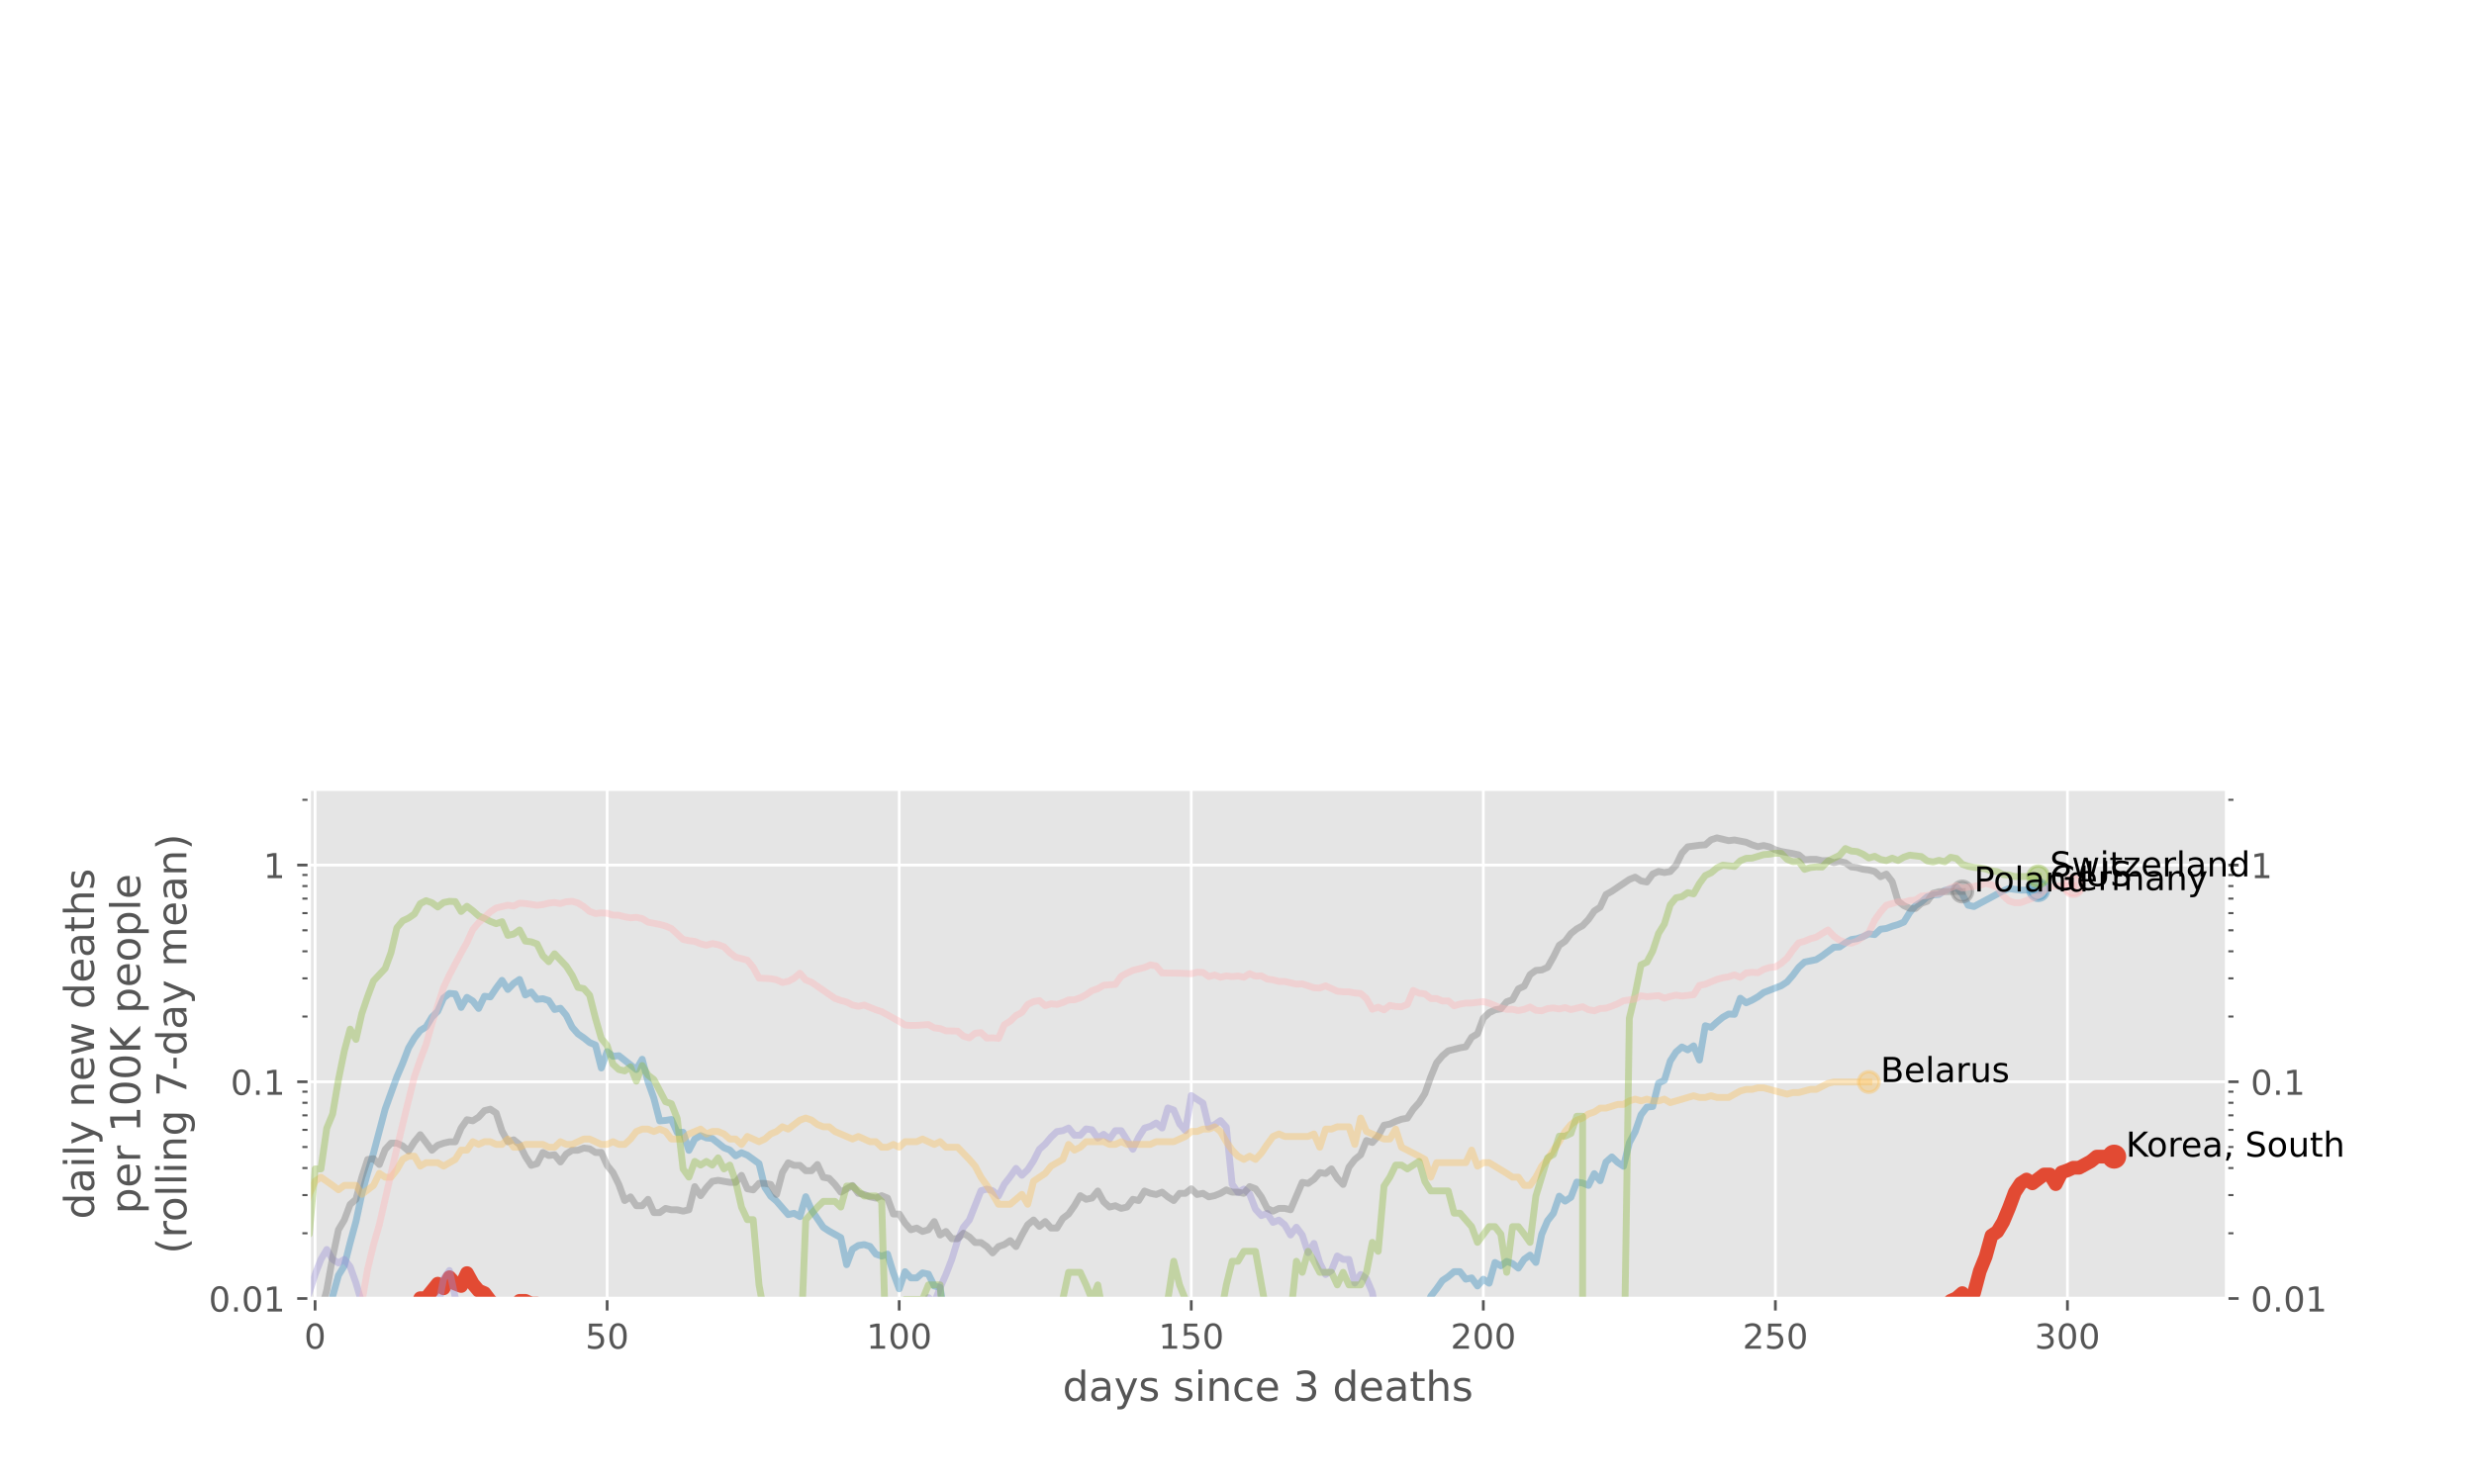 <?xml version="1.0" encoding="utf-8" standalone="no"?>
<!DOCTYPE svg PUBLIC "-//W3C//DTD SVG 1.1//EN"
  "http://www.w3.org/Graphics/SVG/1.1/DTD/svg11.dtd">
<!-- Created with matplotlib (https://matplotlib.org/) -->
<svg height="432pt" version="1.1" viewBox="0 0 720 432" width="720pt" xmlns="http://www.w3.org/2000/svg" xmlns:xlink="http://www.w3.org/1999/xlink">
 <defs>
  <style type="text/css">*{stroke-linecap:butt;stroke-linejoin:round;}</style>
 </defs>
 <g id="figure_1">
  <g id="patch_1">
   <path d="M 0 432 
L 720 432 
L 720 0 
L 0 0 
z
" style="fill:#ffffff;"/>
  </g>
  <g id="axes_1">
   <g id="patch_2">
    <path d="M 90 378 
L 648 378 
L 648 229.745 
L 90 229.745 
z
" style="fill:#e5e5e5;"/>
   </g>
   <g id="matplotlib.axis_1">
    <g id="xtick_1">
     <g id="line2d_1">
      <path clip-path="url(#pc4b328d90f)" d="M 91.7 378 
L 91.7 229.745 
" style="fill:none;stroke:#ffffff;stroke-linecap:square;stroke-width:0.8;"/>
     </g>
     <g id="line2d_2">
      <defs>
       <path d="M 0 0 
L 0 3.5 
" id="mc9426bedbf" style="stroke:#555555;stroke-width:0.8;"/>
      </defs>
      <g>
       <use style="fill:#555555;stroke:#555555;stroke-width:0.8;" x="91.7" xlink:href="#mc9426bedbf" y="378"/>
      </g>
     </g>
     <g id="text_1">
      <!-- 0 -->
      <g style="fill:#555555;" transform="translate(88.519 392.598)scale(0.1 -0.1)">
       <defs>
        <path d="M 31.781 66.406 
Q 24.172 66.406 20.328 58.906 
Q 16.5 51.422 16.5 36.375 
Q 16.5 21.391 20.328 13.891 
Q 24.172 6.391 31.781 6.391 
Q 39.453 6.391 43.281 13.891 
Q 47.125 21.391 47.125 36.375 
Q 47.125 51.422 43.281 58.906 
Q 39.453 66.406 31.781 66.406 
z
M 31.781 74.219 
Q 44.047 74.219 50.516 64.516 
Q 56.984 54.828 56.984 36.375 
Q 56.984 17.969 50.516 8.266 
Q 44.047 -1.422 31.781 -1.422 
Q 19.531 -1.422 13.062 8.266 
Q 6.594 17.969 6.594 36.375 
Q 6.594 54.828 13.062 64.516 
Q 19.531 74.219 31.781 74.219 
z
" id="DejaVuSans-48"/>
       </defs>
       <use xlink:href="#DejaVuSans-48"/>
      </g>
     </g>
    </g>
    <g id="xtick_2">
     <g id="line2d_3">
      <path clip-path="url(#pc4b328d90f)" d="M 176.696 378 
L 176.696 229.745 
" style="fill:none;stroke:#ffffff;stroke-linecap:square;stroke-width:0.8;"/>
     </g>
     <g id="line2d_4">
      <g>
       <use style="fill:#555555;stroke:#555555;stroke-width:0.8;" x="176.696" xlink:href="#mc9426bedbf" y="378"/>
      </g>
     </g>
     <g id="text_2">
      <!-- 50 -->
      <g style="fill:#555555;" transform="translate(170.334 392.598)scale(0.1 -0.1)">
       <defs>
        <path d="M 10.797 72.906 
L 49.516 72.906 
L 49.516 64.594 
L 19.828 64.594 
L 19.828 46.734 
Q 21.969 47.469 24.109 47.828 
Q 26.266 48.188 28.422 48.188 
Q 40.625 48.188 47.75 41.5 
Q 54.891 34.812 54.891 23.391 
Q 54.891 11.625 47.562 5.094 
Q 40.234 -1.422 26.906 -1.422 
Q 22.312 -1.422 17.547 -0.641 
Q 12.797 0.141 7.719 1.703 
L 7.719 11.625 
Q 12.109 9.234 16.797 8.062 
Q 21.484 6.891 26.703 6.891 
Q 35.156 6.891 40.078 11.328 
Q 45.016 15.766 45.016 23.391 
Q 45.016 31 40.078 35.438 
Q 35.156 39.891 26.703 39.891 
Q 22.75 39.891 18.812 39.016 
Q 14.891 38.141 10.797 36.281 
z
" id="DejaVuSans-53"/>
       </defs>
       <use xlink:href="#DejaVuSans-53"/>
       <use x="63.623" xlink:href="#DejaVuSans-48"/>
      </g>
     </g>
    </g>
    <g id="xtick_3">
     <g id="line2d_5">
      <path clip-path="url(#pc4b328d90f)" d="M 261.692 378 
L 261.692 229.745 
" style="fill:none;stroke:#ffffff;stroke-linecap:square;stroke-width:0.8;"/>
     </g>
     <g id="line2d_6">
      <g>
       <use style="fill:#555555;stroke:#555555;stroke-width:0.8;" x="261.692" xlink:href="#mc9426bedbf" y="378"/>
      </g>
     </g>
     <g id="text_3">
      <!-- 100 -->
      <g style="fill:#555555;" transform="translate(252.149 392.598)scale(0.1 -0.1)">
       <defs>
        <path d="M 12.406 8.297 
L 28.516 8.297 
L 28.516 63.922 
L 10.984 60.406 
L 10.984 69.391 
L 28.422 72.906 
L 38.281 72.906 
L 38.281 8.297 
L 54.391 8.297 
L 54.391 0 
L 12.406 0 
z
" id="DejaVuSans-49"/>
       </defs>
       <use xlink:href="#DejaVuSans-49"/>
       <use x="63.623" xlink:href="#DejaVuSans-48"/>
       <use x="127.246" xlink:href="#DejaVuSans-48"/>
      </g>
     </g>
    </g>
    <g id="xtick_4">
     <g id="line2d_7">
      <path clip-path="url(#pc4b328d90f)" d="M 346.688 378 
L 346.688 229.745 
" style="fill:none;stroke:#ffffff;stroke-linecap:square;stroke-width:0.8;"/>
     </g>
     <g id="line2d_8">
      <g>
       <use style="fill:#555555;stroke:#555555;stroke-width:0.8;" x="346.688" xlink:href="#mc9426bedbf" y="378"/>
      </g>
     </g>
     <g id="text_4">
      <!-- 150 -->
      <g style="fill:#555555;" transform="translate(337.145 392.598)scale(0.1 -0.1)">
       <use xlink:href="#DejaVuSans-49"/>
       <use x="63.623" xlink:href="#DejaVuSans-53"/>
       <use x="127.246" xlink:href="#DejaVuSans-48"/>
      </g>
     </g>
    </g>
    <g id="xtick_5">
     <g id="line2d_9">
      <path clip-path="url(#pc4b328d90f)" d="M 431.685 378 
L 431.685 229.745 
" style="fill:none;stroke:#ffffff;stroke-linecap:square;stroke-width:0.8;"/>
     </g>
     <g id="line2d_10">
      <g>
       <use style="fill:#555555;stroke:#555555;stroke-width:0.8;" x="431.685" xlink:href="#mc9426bedbf" y="378"/>
      </g>
     </g>
     <g id="text_5">
      <!-- 200 -->
      <g style="fill:#555555;" transform="translate(422.141 392.598)scale(0.1 -0.1)">
       <defs>
        <path d="M 19.188 8.297 
L 53.609 8.297 
L 53.609 0 
L 7.328 0 
L 7.328 8.297 
Q 12.938 14.109 22.625 23.891 
Q 32.328 33.688 34.812 36.531 
Q 39.547 41.844 41.422 45.531 
Q 43.312 49.219 43.312 52.781 
Q 43.312 58.594 39.234 62.25 
Q 35.156 65.922 28.609 65.922 
Q 23.969 65.922 18.812 64.312 
Q 13.672 62.703 7.812 59.422 
L 7.812 69.391 
Q 13.766 71.781 18.938 73 
Q 24.125 74.219 28.422 74.219 
Q 39.75 74.219 46.484 68.547 
Q 53.219 62.891 53.219 53.422 
Q 53.219 48.922 51.531 44.891 
Q 49.859 40.875 45.406 35.406 
Q 44.188 33.984 37.641 27.219 
Q 31.109 20.453 19.188 8.297 
z
" id="DejaVuSans-50"/>
       </defs>
       <use xlink:href="#DejaVuSans-50"/>
       <use x="63.623" xlink:href="#DejaVuSans-48"/>
       <use x="127.246" xlink:href="#DejaVuSans-48"/>
      </g>
     </g>
    </g>
    <g id="xtick_6">
     <g id="line2d_11">
      <path clip-path="url(#pc4b328d90f)" d="M 516.681 378 
L 516.681 229.745 
" style="fill:none;stroke:#ffffff;stroke-linecap:square;stroke-width:0.8;"/>
     </g>
     <g id="line2d_12">
      <g>
       <use style="fill:#555555;stroke:#555555;stroke-width:0.8;" x="516.681" xlink:href="#mc9426bedbf" y="378"/>
      </g>
     </g>
     <g id="text_6">
      <!-- 250 -->
      <g style="fill:#555555;" transform="translate(507.137 392.598)scale(0.1 -0.1)">
       <use xlink:href="#DejaVuSans-50"/>
       <use x="63.623" xlink:href="#DejaVuSans-53"/>
       <use x="127.246" xlink:href="#DejaVuSans-48"/>
      </g>
     </g>
    </g>
    <g id="xtick_7">
     <g id="line2d_13">
      <path clip-path="url(#pc4b328d90f)" d="M 601.677 378 
L 601.677 229.745 
" style="fill:none;stroke:#ffffff;stroke-linecap:square;stroke-width:0.8;"/>
     </g>
     <g id="line2d_14">
      <g>
       <use style="fill:#555555;stroke:#555555;stroke-width:0.8;" x="601.677" xlink:href="#mc9426bedbf" y="378"/>
      </g>
     </g>
     <g id="text_7">
      <!-- 300 -->
      <g style="fill:#555555;" transform="translate(592.133 392.598)scale(0.1 -0.1)">
       <defs>
        <path d="M 40.578 39.312 
Q 47.656 37.797 51.625 33 
Q 55.609 28.219 55.609 21.188 
Q 55.609 10.406 48.188 4.484 
Q 40.766 -1.422 27.094 -1.422 
Q 22.516 -1.422 17.656 -0.516 
Q 12.797 0.391 7.625 2.203 
L 7.625 11.719 
Q 11.719 9.328 16.594 8.109 
Q 21.484 6.891 26.812 6.891 
Q 36.078 6.891 40.938 10.547 
Q 45.797 14.203 45.797 21.188 
Q 45.797 27.641 41.281 31.266 
Q 36.766 34.906 28.719 34.906 
L 20.219 34.906 
L 20.219 43.016 
L 29.109 43.016 
Q 36.375 43.016 40.234 45.922 
Q 44.094 48.828 44.094 54.297 
Q 44.094 59.906 40.109 62.906 
Q 36.141 65.922 28.719 65.922 
Q 24.656 65.922 20.016 65.031 
Q 15.375 64.156 9.812 62.312 
L 9.812 71.094 
Q 15.438 72.656 20.344 73.438 
Q 25.25 74.219 29.594 74.219 
Q 40.828 74.219 47.359 69.109 
Q 53.906 64.016 53.906 55.328 
Q 53.906 49.266 50.438 45.094 
Q 46.969 40.922 40.578 39.312 
z
" id="DejaVuSans-51"/>
       </defs>
       <use xlink:href="#DejaVuSans-51"/>
       <use x="63.623" xlink:href="#DejaVuSans-48"/>
       <use x="127.246" xlink:href="#DejaVuSans-48"/>
      </g>
     </g>
    </g>
    <g id="text_8">
     <!-- days since 3 deaths -->
     <g style="fill:#555555;" transform="translate(309.255 407.796)scale(0.12 -0.12)">
      <defs>
       <path d="M 45.406 46.391 
L 45.406 75.984 
L 54.391 75.984 
L 54.391 0 
L 45.406 0 
L 45.406 8.203 
Q 42.578 3.328 38.25 0.953 
Q 33.938 -1.422 27.875 -1.422 
Q 17.969 -1.422 11.734 6.484 
Q 5.516 14.406 5.516 27.297 
Q 5.516 40.188 11.734 48.094 
Q 17.969 56 27.875 56 
Q 33.938 56 38.25 53.625 
Q 42.578 51.266 45.406 46.391 
z
M 14.797 27.297 
Q 14.797 17.391 18.875 11.75 
Q 22.953 6.109 30.078 6.109 
Q 37.203 6.109 41.297 11.75 
Q 45.406 17.391 45.406 27.297 
Q 45.406 37.203 41.297 42.844 
Q 37.203 48.484 30.078 48.484 
Q 22.953 48.484 18.875 42.844 
Q 14.797 37.203 14.797 27.297 
z
" id="DejaVuSans-100"/>
       <path d="M 34.281 27.484 
Q 23.391 27.484 19.188 25 
Q 14.984 22.516 14.984 16.5 
Q 14.984 11.719 18.141 8.906 
Q 21.297 6.109 26.703 6.109 
Q 34.188 6.109 38.703 11.406 
Q 43.219 16.703 43.219 25.484 
L 43.219 27.484 
z
M 52.203 31.203 
L 52.203 0 
L 43.219 0 
L 43.219 8.297 
Q 40.141 3.328 35.547 0.953 
Q 30.953 -1.422 24.312 -1.422 
Q 15.922 -1.422 10.953 3.297 
Q 6 8.016 6 15.922 
Q 6 25.141 12.172 29.828 
Q 18.359 34.516 30.609 34.516 
L 43.219 34.516 
L 43.219 35.406 
Q 43.219 41.609 39.141 45 
Q 35.062 48.391 27.688 48.391 
Q 23 48.391 18.547 47.266 
Q 14.109 46.141 10.016 43.891 
L 10.016 52.203 
Q 14.938 54.109 19.578 55.047 
Q 24.219 56 28.609 56 
Q 40.484 56 46.344 49.844 
Q 52.203 43.703 52.203 31.203 
z
" id="DejaVuSans-97"/>
       <path d="M 32.172 -5.078 
Q 28.375 -14.844 24.75 -17.812 
Q 21.141 -20.797 15.094 -20.797 
L 7.906 -20.797 
L 7.906 -13.281 
L 13.188 -13.281 
Q 16.891 -13.281 18.938 -11.516 
Q 21 -9.766 23.484 -3.219 
L 25.094 0.875 
L 2.984 54.688 
L 12.5 54.688 
L 29.594 11.922 
L 46.688 54.688 
L 56.203 54.688 
z
" id="DejaVuSans-121"/>
       <path d="M 44.281 53.078 
L 44.281 44.578 
Q 40.484 46.531 36.375 47.5 
Q 32.281 48.484 27.875 48.484 
Q 21.188 48.484 17.844 46.438 
Q 14.5 44.391 14.5 40.281 
Q 14.5 37.156 16.891 35.375 
Q 19.281 33.594 26.516 31.984 
L 29.594 31.297 
Q 39.156 29.25 43.188 25.516 
Q 47.219 21.781 47.219 15.094 
Q 47.219 7.469 41.188 3.016 
Q 35.156 -1.422 24.609 -1.422 
Q 20.219 -1.422 15.453 -0.562 
Q 10.688 0.297 5.422 2 
L 5.422 11.281 
Q 10.406 8.688 15.234 7.391 
Q 20.062 6.109 24.812 6.109 
Q 31.156 6.109 34.562 8.281 
Q 37.984 10.453 37.984 14.406 
Q 37.984 18.062 35.516 20.016 
Q 33.062 21.969 24.703 23.781 
L 21.578 24.516 
Q 13.234 26.266 9.516 29.906 
Q 5.812 33.547 5.812 39.891 
Q 5.812 47.609 11.281 51.797 
Q 16.75 56 26.812 56 
Q 31.781 56 36.172 55.266 
Q 40.578 54.547 44.281 53.078 
z
" id="DejaVuSans-115"/>
       <path id="DejaVuSans-32"/>
       <path d="M 9.422 54.688 
L 18.406 54.688 
L 18.406 0 
L 9.422 0 
z
M 9.422 75.984 
L 18.406 75.984 
L 18.406 64.594 
L 9.422 64.594 
z
" id="DejaVuSans-105"/>
       <path d="M 54.891 33.016 
L 54.891 0 
L 45.906 0 
L 45.906 32.719 
Q 45.906 40.484 42.875 44.328 
Q 39.844 48.188 33.797 48.188 
Q 26.516 48.188 22.312 43.547 
Q 18.109 38.922 18.109 30.906 
L 18.109 0 
L 9.078 0 
L 9.078 54.688 
L 18.109 54.688 
L 18.109 46.188 
Q 21.344 51.125 25.703 53.562 
Q 30.078 56 35.797 56 
Q 45.219 56 50.047 50.172 
Q 54.891 44.344 54.891 33.016 
z
" id="DejaVuSans-110"/>
       <path d="M 48.781 52.594 
L 48.781 44.188 
Q 44.969 46.297 41.141 47.344 
Q 37.312 48.391 33.406 48.391 
Q 24.656 48.391 19.812 42.844 
Q 14.984 37.312 14.984 27.297 
Q 14.984 17.281 19.812 11.734 
Q 24.656 6.203 33.406 6.203 
Q 37.312 6.203 41.141 7.25 
Q 44.969 8.297 48.781 10.406 
L 48.781 2.094 
Q 45.016 0.344 40.984 -0.531 
Q 36.969 -1.422 32.422 -1.422 
Q 20.062 -1.422 12.781 6.344 
Q 5.516 14.109 5.516 27.297 
Q 5.516 40.672 12.859 48.328 
Q 20.219 56 33.016 56 
Q 37.156 56 41.109 55.141 
Q 45.062 54.297 48.781 52.594 
z
" id="DejaVuSans-99"/>
       <path d="M 56.203 29.594 
L 56.203 25.203 
L 14.891 25.203 
Q 15.484 15.922 20.484 11.062 
Q 25.484 6.203 34.422 6.203 
Q 39.594 6.203 44.453 7.469 
Q 49.312 8.734 54.109 11.281 
L 54.109 2.781 
Q 49.266 0.734 44.188 -0.344 
Q 39.109 -1.422 33.891 -1.422 
Q 20.797 -1.422 13.156 6.188 
Q 5.516 13.812 5.516 26.812 
Q 5.516 40.234 12.766 48.109 
Q 20.016 56 32.328 56 
Q 43.359 56 49.781 48.891 
Q 56.203 41.797 56.203 29.594 
z
M 47.219 32.234 
Q 47.125 39.594 43.094 43.984 
Q 39.062 48.391 32.422 48.391 
Q 24.906 48.391 20.391 44.141 
Q 15.875 39.891 15.188 32.172 
z
" id="DejaVuSans-101"/>
       <path d="M 18.312 70.219 
L 18.312 54.688 
L 36.812 54.688 
L 36.812 47.703 
L 18.312 47.703 
L 18.312 18.016 
Q 18.312 11.328 20.141 9.422 
Q 21.969 7.516 27.594 7.516 
L 36.812 7.516 
L 36.812 0 
L 27.594 0 
Q 17.188 0 13.234 3.875 
Q 9.281 7.766 9.281 18.016 
L 9.281 47.703 
L 2.688 47.703 
L 2.688 54.688 
L 9.281 54.688 
L 9.281 70.219 
z
" id="DejaVuSans-116"/>
       <path d="M 54.891 33.016 
L 54.891 0 
L 45.906 0 
L 45.906 32.719 
Q 45.906 40.484 42.875 44.328 
Q 39.844 48.188 33.797 48.188 
Q 26.516 48.188 22.312 43.547 
Q 18.109 38.922 18.109 30.906 
L 18.109 0 
L 9.078 0 
L 9.078 75.984 
L 18.109 75.984 
L 18.109 46.188 
Q 21.344 51.125 25.703 53.562 
Q 30.078 56 35.797 56 
Q 45.219 56 50.047 50.172 
Q 54.891 44.344 54.891 33.016 
z
" id="DejaVuSans-104"/>
      </defs>
      <use xlink:href="#DejaVuSans-100"/>
      <use x="63.477" xlink:href="#DejaVuSans-97"/>
      <use x="124.756" xlink:href="#DejaVuSans-121"/>
      <use x="183.936" xlink:href="#DejaVuSans-115"/>
      <use x="236.035" xlink:href="#DejaVuSans-32"/>
      <use x="267.822" xlink:href="#DejaVuSans-115"/>
      <use x="319.922" xlink:href="#DejaVuSans-105"/>
      <use x="347.705" xlink:href="#DejaVuSans-110"/>
      <use x="411.084" xlink:href="#DejaVuSans-99"/>
      <use x="466.064" xlink:href="#DejaVuSans-101"/>
      <use x="527.588" xlink:href="#DejaVuSans-32"/>
      <use x="559.375" xlink:href="#DejaVuSans-51"/>
      <use x="622.998" xlink:href="#DejaVuSans-32"/>
      <use x="654.785" xlink:href="#DejaVuSans-100"/>
      <use x="718.262" xlink:href="#DejaVuSans-101"/>
      <use x="779.785" xlink:href="#DejaVuSans-97"/>
      <use x="841.064" xlink:href="#DejaVuSans-116"/>
      <use x="880.273" xlink:href="#DejaVuSans-104"/>
      <use x="943.652" xlink:href="#DejaVuSans-115"/>
     </g>
    </g>
   </g>
   <g id="matplotlib.axis_2">
    <g id="ytick_1">
     <g id="line2d_15">
      <path clip-path="url(#pc4b328d90f)" d="M 90 378 
L 648 378 
" style="fill:none;stroke:#ffffff;stroke-linecap:square;stroke-width:0.8;"/>
     </g>
     <g id="line2d_16">
      <defs>
       <path d="M 0 0 
L -3.5 0 
" id="m51c4a9bf8f" style="stroke:#555555;stroke-width:0.8;"/>
      </defs>
      <g>
       <use style="fill:#555555;stroke:#555555;stroke-width:0.8;" x="90" xlink:href="#m51c4a9bf8f" y="378"/>
      </g>
     </g>
     <g id="line2d_17">
      <defs>
       <path d="M 0 0 
L 3.5 0 
" id="m26defd9749" style="stroke:#555555;stroke-width:0.8;"/>
      </defs>
      <g>
       <use style="fill:#555555;stroke:#555555;stroke-width:0.8;" x="648" xlink:href="#m26defd9749" y="378"/>
      </g>
     </g>
     <g id="text_9">
      <!-- 0.01 -->
      <g style="fill:#555555;" transform="translate(60.734 381.799)scale(0.1 -0.1)">
       <defs>
        <path d="M 10.688 12.406 
L 21 12.406 
L 21 0 
L 10.688 0 
z
" id="DejaVuSans-46"/>
       </defs>
       <use xlink:href="#DejaVuSans-48"/>
       <use x="63.623" xlink:href="#DejaVuSans-46"/>
       <use x="95.41" xlink:href="#DejaVuSans-48"/>
       <use x="159.033" xlink:href="#DejaVuSans-49"/>
      </g>
     </g>
     <g id="text_10">
      <!-- 0.01 -->
      <g style="fill:#555555;" transform="translate(655 381.799)scale(0.1 -0.1)">
       <use xlink:href="#DejaVuSans-48"/>
       <use x="63.623" xlink:href="#DejaVuSans-46"/>
       <use x="95.41" xlink:href="#DejaVuSans-48"/>
       <use x="159.033" xlink:href="#DejaVuSans-49"/>
      </g>
     </g>
    </g>
    <g id="ytick_2">
     <g id="line2d_18">
      <path clip-path="url(#pc4b328d90f)" d="M 90 314.911 
L 648 314.911 
" style="fill:none;stroke:#ffffff;stroke-linecap:square;stroke-width:0.8;"/>
     </g>
     <g id="line2d_19">
      <g>
       <use style="fill:#555555;stroke:#555555;stroke-width:0.8;" x="90" xlink:href="#m51c4a9bf8f" y="314.911"/>
      </g>
     </g>
     <g id="line2d_20">
      <g>
       <use style="fill:#555555;stroke:#555555;stroke-width:0.8;" x="648" xlink:href="#m26defd9749" y="314.911"/>
      </g>
     </g>
     <g id="text_11">
      <!-- 0.1 -->
      <g style="fill:#555555;" transform="translate(67.097 318.71)scale(0.1 -0.1)">
       <use xlink:href="#DejaVuSans-48"/>
       <use x="63.623" xlink:href="#DejaVuSans-46"/>
       <use x="95.41" xlink:href="#DejaVuSans-49"/>
      </g>
     </g>
     <g id="text_12">
      <!-- 0.1 -->
      <g style="fill:#555555;" transform="translate(655 318.71)scale(0.1 -0.1)">
       <use xlink:href="#DejaVuSans-48"/>
       <use x="63.623" xlink:href="#DejaVuSans-46"/>
       <use x="95.41" xlink:href="#DejaVuSans-49"/>
      </g>
     </g>
    </g>
    <g id="ytick_3">
     <g id="line2d_21">
      <path clip-path="url(#pc4b328d90f)" d="M 90 251.822 
L 648 251.822 
" style="fill:none;stroke:#ffffff;stroke-linecap:square;stroke-width:0.8;"/>
     </g>
     <g id="line2d_22">
      <g>
       <use style="fill:#555555;stroke:#555555;stroke-width:0.8;" x="90" xlink:href="#m51c4a9bf8f" y="251.822"/>
      </g>
     </g>
     <g id="line2d_23">
      <g>
       <use style="fill:#555555;stroke:#555555;stroke-width:0.8;" x="648" xlink:href="#m26defd9749" y="251.822"/>
      </g>
     </g>
     <g id="text_13">
      <!-- 1 -->
      <g style="fill:#555555;" transform="translate(76.638 255.621)scale(0.1 -0.1)">
       <use xlink:href="#DejaVuSans-49"/>
      </g>
     </g>
     <g id="text_14">
      <!-- 1 -->
      <g style="fill:#555555;" transform="translate(655 255.621)scale(0.1 -0.1)">
       <use xlink:href="#DejaVuSans-49"/>
      </g>
     </g>
    </g>
    <g id="ytick_4">
     <g id="line2d_24">
      <defs>
       <path d="M 0 0 
L -2 0 
" id="mc26b8e218f" style="stroke:#555555;stroke-width:0.6;"/>
      </defs>
      <g>
       <use style="fill:#555555;stroke:#555555;stroke-width:0.6;" x="90" xlink:href="#mc26b8e218f" y="359.008"/>
      </g>
     </g>
     <g id="line2d_25">
      <defs>
       <path d="M 0 0 
L 2 0 
" id="mf2aec55e80" style="stroke:#555555;stroke-width:0.6;"/>
      </defs>
      <g>
       <use style="fill:#555555;stroke:#555555;stroke-width:0.6;" x="648" xlink:href="#mf2aec55e80" y="359.008"/>
      </g>
     </g>
    </g>
    <g id="ytick_5">
     <g id="line2d_26">
      <g>
       <use style="fill:#555555;stroke:#555555;stroke-width:0.6;" x="90" xlink:href="#mc26b8e218f" y="347.899"/>
      </g>
     </g>
     <g id="line2d_27">
      <g>
       <use style="fill:#555555;stroke:#555555;stroke-width:0.6;" x="648" xlink:href="#mf2aec55e80" y="347.899"/>
      </g>
     </g>
    </g>
    <g id="ytick_6">
     <g id="line2d_28">
      <g>
       <use style="fill:#555555;stroke:#555555;stroke-width:0.6;" x="90" xlink:href="#mc26b8e218f" y="340.017"/>
      </g>
     </g>
     <g id="line2d_29">
      <g>
       <use style="fill:#555555;stroke:#555555;stroke-width:0.6;" x="648" xlink:href="#mf2aec55e80" y="340.017"/>
      </g>
     </g>
    </g>
    <g id="ytick_7">
     <g id="line2d_30">
      <g>
       <use style="fill:#555555;stroke:#555555;stroke-width:0.6;" x="90" xlink:href="#mc26b8e218f" y="333.903"/>
      </g>
     </g>
     <g id="line2d_31">
      <g>
       <use style="fill:#555555;stroke:#555555;stroke-width:0.6;" x="648" xlink:href="#mf2aec55e80" y="333.903"/>
      </g>
     </g>
    </g>
    <g id="ytick_8">
     <g id="line2d_32">
      <g>
       <use style="fill:#555555;stroke:#555555;stroke-width:0.6;" x="90" xlink:href="#mc26b8e218f" y="328.907"/>
      </g>
     </g>
     <g id="line2d_33">
      <g>
       <use style="fill:#555555;stroke:#555555;stroke-width:0.6;" x="648" xlink:href="#mf2aec55e80" y="328.907"/>
      </g>
     </g>
    </g>
    <g id="ytick_9">
     <g id="line2d_34">
      <g>
       <use style="fill:#555555;stroke:#555555;stroke-width:0.6;" x="90" xlink:href="#mc26b8e218f" y="324.684"/>
      </g>
     </g>
     <g id="line2d_35">
      <g>
       <use style="fill:#555555;stroke:#555555;stroke-width:0.6;" x="648" xlink:href="#mf2aec55e80" y="324.684"/>
      </g>
     </g>
    </g>
    <g id="ytick_10">
     <g id="line2d_36">
      <g>
       <use style="fill:#555555;stroke:#555555;stroke-width:0.6;" x="90" xlink:href="#mc26b8e218f" y="321.025"/>
      </g>
     </g>
     <g id="line2d_37">
      <g>
       <use style="fill:#555555;stroke:#555555;stroke-width:0.6;" x="648" xlink:href="#mf2aec55e80" y="321.025"/>
      </g>
     </g>
    </g>
    <g id="ytick_11">
     <g id="line2d_38">
      <g>
       <use style="fill:#555555;stroke:#555555;stroke-width:0.6;" x="90" xlink:href="#mc26b8e218f" y="317.798"/>
      </g>
     </g>
     <g id="line2d_39">
      <g>
       <use style="fill:#555555;stroke:#555555;stroke-width:0.6;" x="648" xlink:href="#mf2aec55e80" y="317.798"/>
      </g>
     </g>
    </g>
    <g id="ytick_12">
     <g id="line2d_40">
      <g>
       <use style="fill:#555555;stroke:#555555;stroke-width:0.6;" x="90" xlink:href="#mc26b8e218f" y="295.919"/>
      </g>
     </g>
     <g id="line2d_41">
      <g>
       <use style="fill:#555555;stroke:#555555;stroke-width:0.6;" x="648" xlink:href="#mf2aec55e80" y="295.919"/>
      </g>
     </g>
    </g>
    <g id="ytick_13">
     <g id="line2d_42">
      <g>
       <use style="fill:#555555;stroke:#555555;stroke-width:0.6;" x="90" xlink:href="#mc26b8e218f" y="284.81"/>
      </g>
     </g>
     <g id="line2d_43">
      <g>
       <use style="fill:#555555;stroke:#555555;stroke-width:0.6;" x="648" xlink:href="#mf2aec55e80" y="284.81"/>
      </g>
     </g>
    </g>
    <g id="ytick_14">
     <g id="line2d_44">
      <g>
       <use style="fill:#555555;stroke:#555555;stroke-width:0.6;" x="90" xlink:href="#mc26b8e218f" y="276.928"/>
      </g>
     </g>
     <g id="line2d_45">
      <g>
       <use style="fill:#555555;stroke:#555555;stroke-width:0.6;" x="648" xlink:href="#mf2aec55e80" y="276.928"/>
      </g>
     </g>
    </g>
    <g id="ytick_15">
     <g id="line2d_46">
      <g>
       <use style="fill:#555555;stroke:#555555;stroke-width:0.6;" x="90" xlink:href="#mc26b8e218f" y="270.814"/>
      </g>
     </g>
     <g id="line2d_47">
      <g>
       <use style="fill:#555555;stroke:#555555;stroke-width:0.6;" x="648" xlink:href="#mf2aec55e80" y="270.814"/>
      </g>
     </g>
    </g>
    <g id="ytick_16">
     <g id="line2d_48">
      <g>
       <use style="fill:#555555;stroke:#555555;stroke-width:0.6;" x="90" xlink:href="#mc26b8e218f" y="265.818"/>
      </g>
     </g>
     <g id="line2d_49">
      <g>
       <use style="fill:#555555;stroke:#555555;stroke-width:0.6;" x="648" xlink:href="#mf2aec55e80" y="265.818"/>
      </g>
     </g>
    </g>
    <g id="ytick_17">
     <g id="line2d_50">
      <g>
       <use style="fill:#555555;stroke:#555555;stroke-width:0.6;" x="90" xlink:href="#mc26b8e218f" y="261.595"/>
      </g>
     </g>
     <g id="line2d_51">
      <g>
       <use style="fill:#555555;stroke:#555555;stroke-width:0.6;" x="648" xlink:href="#mf2aec55e80" y="261.595"/>
      </g>
     </g>
    </g>
    <g id="ytick_18">
     <g id="line2d_52">
      <g>
       <use style="fill:#555555;stroke:#555555;stroke-width:0.6;" x="90" xlink:href="#mc26b8e218f" y="257.936"/>
      </g>
     </g>
     <g id="line2d_53">
      <g>
       <use style="fill:#555555;stroke:#555555;stroke-width:0.6;" x="648" xlink:href="#mf2aec55e80" y="257.936"/>
      </g>
     </g>
    </g>
    <g id="ytick_19">
     <g id="line2d_54">
      <g>
       <use style="fill:#555555;stroke:#555555;stroke-width:0.6;" x="90" xlink:href="#mc26b8e218f" y="254.709"/>
      </g>
     </g>
     <g id="line2d_55">
      <g>
       <use style="fill:#555555;stroke:#555555;stroke-width:0.6;" x="648" xlink:href="#mf2aec55e80" y="254.709"/>
      </g>
     </g>
    </g>
    <g id="ytick_20">
     <g id="line2d_56">
      <g>
       <use style="fill:#555555;stroke:#555555;stroke-width:0.6;" x="90" xlink:href="#mc26b8e218f" y="232.831"/>
      </g>
     </g>
     <g id="line2d_57">
      <g>
       <use style="fill:#555555;stroke:#555555;stroke-width:0.6;" x="648" xlink:href="#mf2aec55e80" y="232.831"/>
      </g>
     </g>
    </g>
    <g id="text_15">
     <!-- daily new deaths -->
     <g style="fill:#555555;" transform="translate(27.364 354.917)rotate(-90)scale(0.12 -0.12)">
      <defs>
       <path d="M 9.422 75.984 
L 18.406 75.984 
L 18.406 0 
L 9.422 0 
z
" id="DejaVuSans-108"/>
       <path d="M 4.203 54.688 
L 13.188 54.688 
L 24.422 12.016 
L 35.594 54.688 
L 46.188 54.688 
L 57.422 12.016 
L 68.609 54.688 
L 77.594 54.688 
L 63.281 0 
L 52.688 0 
L 40.922 44.828 
L 29.109 0 
L 18.5 0 
z
" id="DejaVuSans-119"/>
      </defs>
      <use xlink:href="#DejaVuSans-100"/>
      <use x="63.477" xlink:href="#DejaVuSans-97"/>
      <use x="124.756" xlink:href="#DejaVuSans-105"/>
      <use x="152.539" xlink:href="#DejaVuSans-108"/>
      <use x="180.322" xlink:href="#DejaVuSans-121"/>
      <use x="239.502" xlink:href="#DejaVuSans-32"/>
      <use x="271.289" xlink:href="#DejaVuSans-110"/>
      <use x="334.668" xlink:href="#DejaVuSans-101"/>
      <use x="396.191" xlink:href="#DejaVuSans-119"/>
      <use x="477.979" xlink:href="#DejaVuSans-32"/>
      <use x="509.766" xlink:href="#DejaVuSans-100"/>
      <use x="573.242" xlink:href="#DejaVuSans-101"/>
      <use x="634.766" xlink:href="#DejaVuSans-97"/>
      <use x="696.045" xlink:href="#DejaVuSans-116"/>
      <use x="735.254" xlink:href="#DejaVuSans-104"/>
      <use x="798.633" xlink:href="#DejaVuSans-115"/>
     </g>
     <!-- per 100K people -->
     <g style="fill:#555555;" transform="translate(40.801 353.381)rotate(-90)scale(0.12 -0.12)">
      <defs>
       <path d="M 18.109 8.203 
L 18.109 -20.797 
L 9.078 -20.797 
L 9.078 54.688 
L 18.109 54.688 
L 18.109 46.391 
Q 20.953 51.266 25.266 53.625 
Q 29.594 56 35.594 56 
Q 45.562 56 51.781 48.094 
Q 58.016 40.188 58.016 27.297 
Q 58.016 14.406 51.781 6.484 
Q 45.562 -1.422 35.594 -1.422 
Q 29.594 -1.422 25.266 0.953 
Q 20.953 3.328 18.109 8.203 
z
M 48.688 27.297 
Q 48.688 37.203 44.609 42.844 
Q 40.531 48.484 33.406 48.484 
Q 26.266 48.484 22.188 42.844 
Q 18.109 37.203 18.109 27.297 
Q 18.109 17.391 22.188 11.75 
Q 26.266 6.109 33.406 6.109 
Q 40.531 6.109 44.609 11.75 
Q 48.688 17.391 48.688 27.297 
z
" id="DejaVuSans-112"/>
       <path d="M 41.109 46.297 
Q 39.594 47.172 37.812 47.578 
Q 36.031 48 33.891 48 
Q 26.266 48 22.188 43.047 
Q 18.109 38.094 18.109 28.812 
L 18.109 0 
L 9.078 0 
L 9.078 54.688 
L 18.109 54.688 
L 18.109 46.188 
Q 20.953 51.172 25.484 53.578 
Q 30.031 56 36.531 56 
Q 37.453 56 38.578 55.875 
Q 39.703 55.766 41.062 55.516 
z
" id="DejaVuSans-114"/>
       <path d="M 9.812 72.906 
L 19.672 72.906 
L 19.672 42.094 
L 52.391 72.906 
L 65.094 72.906 
L 28.906 38.922 
L 67.672 0 
L 54.688 0 
L 19.672 35.109 
L 19.672 0 
L 9.812 0 
z
" id="DejaVuSans-75"/>
       <path d="M 30.609 48.391 
Q 23.391 48.391 19.188 42.75 
Q 14.984 37.109 14.984 27.297 
Q 14.984 17.484 19.156 11.844 
Q 23.344 6.203 30.609 6.203 
Q 37.797 6.203 41.984 11.859 
Q 46.188 17.531 46.188 27.297 
Q 46.188 37.016 41.984 42.703 
Q 37.797 48.391 30.609 48.391 
z
M 30.609 56 
Q 42.328 56 49.016 48.375 
Q 55.719 40.766 55.719 27.297 
Q 55.719 13.875 49.016 6.219 
Q 42.328 -1.422 30.609 -1.422 
Q 18.844 -1.422 12.172 6.219 
Q 5.516 13.875 5.516 27.297 
Q 5.516 40.766 12.172 48.375 
Q 18.844 56 30.609 56 
z
" id="DejaVuSans-111"/>
      </defs>
      <use xlink:href="#DejaVuSans-112"/>
      <use x="63.477" xlink:href="#DejaVuSans-101"/>
      <use x="125" xlink:href="#DejaVuSans-114"/>
      <use x="166.113" xlink:href="#DejaVuSans-32"/>
      <use x="197.9" xlink:href="#DejaVuSans-49"/>
      <use x="261.523" xlink:href="#DejaVuSans-48"/>
      <use x="325.146" xlink:href="#DejaVuSans-48"/>
      <use x="388.77" xlink:href="#DejaVuSans-75"/>
      <use x="454.346" xlink:href="#DejaVuSans-32"/>
      <use x="486.133" xlink:href="#DejaVuSans-112"/>
      <use x="549.609" xlink:href="#DejaVuSans-101"/>
      <use x="611.133" xlink:href="#DejaVuSans-111"/>
      <use x="672.314" xlink:href="#DejaVuSans-112"/>
      <use x="735.791" xlink:href="#DejaVuSans-108"/>
      <use x="763.574" xlink:href="#DejaVuSans-101"/>
     </g>
     <!-- (rolling 7-day mean) -->
     <g style="fill:#555555;" transform="translate(54.239 365.018)rotate(-90)scale(0.12 -0.12)">
      <defs>
       <path d="M 31 75.875 
Q 24.469 64.656 21.281 53.656 
Q 18.109 42.672 18.109 31.391 
Q 18.109 20.125 21.312 9.062 
Q 24.516 -2 31 -13.188 
L 23.188 -13.188 
Q 15.875 -1.703 12.234 9.375 
Q 8.594 20.453 8.594 31.391 
Q 8.594 42.281 12.203 53.312 
Q 15.828 64.359 23.188 75.875 
z
" id="DejaVuSans-40"/>
       <path d="M 45.406 27.984 
Q 45.406 37.75 41.375 43.109 
Q 37.359 48.484 30.078 48.484 
Q 22.859 48.484 18.828 43.109 
Q 14.797 37.75 14.797 27.984 
Q 14.797 18.266 18.828 12.891 
Q 22.859 7.516 30.078 7.516 
Q 37.359 7.516 41.375 12.891 
Q 45.406 18.266 45.406 27.984 
z
M 54.391 6.781 
Q 54.391 -7.172 48.188 -13.984 
Q 42 -20.797 29.203 -20.797 
Q 24.469 -20.797 20.266 -20.094 
Q 16.062 -19.391 12.109 -17.922 
L 12.109 -9.188 
Q 16.062 -11.328 19.922 -12.344 
Q 23.781 -13.375 27.781 -13.375 
Q 36.625 -13.375 41.016 -8.766 
Q 45.406 -4.156 45.406 5.172 
L 45.406 9.625 
Q 42.625 4.781 38.281 2.391 
Q 33.938 0 27.875 0 
Q 17.828 0 11.672 7.656 
Q 5.516 15.328 5.516 27.984 
Q 5.516 40.672 11.672 48.328 
Q 17.828 56 27.875 56 
Q 33.938 56 38.281 53.609 
Q 42.625 51.219 45.406 46.391 
L 45.406 54.688 
L 54.391 54.688 
z
" id="DejaVuSans-103"/>
       <path d="M 8.203 72.906 
L 55.078 72.906 
L 55.078 68.703 
L 28.609 0 
L 18.312 0 
L 43.219 64.594 
L 8.203 64.594 
z
" id="DejaVuSans-55"/>
       <path d="M 4.891 31.391 
L 31.203 31.391 
L 31.203 23.391 
L 4.891 23.391 
z
" id="DejaVuSans-45"/>
       <path d="M 52 44.188 
Q 55.375 50.25 60.062 53.125 
Q 64.75 56 71.094 56 
Q 79.641 56 84.281 50.016 
Q 88.922 44.047 88.922 33.016 
L 88.922 0 
L 79.891 0 
L 79.891 32.719 
Q 79.891 40.578 77.094 44.375 
Q 74.312 48.188 68.609 48.188 
Q 61.625 48.188 57.562 43.547 
Q 53.516 38.922 53.516 30.906 
L 53.516 0 
L 44.484 0 
L 44.484 32.719 
Q 44.484 40.625 41.703 44.406 
Q 38.922 48.188 33.109 48.188 
Q 26.219 48.188 22.156 43.531 
Q 18.109 38.875 18.109 30.906 
L 18.109 0 
L 9.078 0 
L 9.078 54.688 
L 18.109 54.688 
L 18.109 46.188 
Q 21.188 51.219 25.484 53.609 
Q 29.781 56 35.688 56 
Q 41.656 56 45.828 52.969 
Q 50 49.953 52 44.188 
z
" id="DejaVuSans-109"/>
       <path d="M 8.016 75.875 
L 15.828 75.875 
Q 23.141 64.359 26.781 53.312 
Q 30.422 42.281 30.422 31.391 
Q 30.422 20.453 26.781 9.375 
Q 23.141 -1.703 15.828 -13.188 
L 8.016 -13.188 
Q 14.5 -2 17.703 9.062 
Q 20.906 20.125 20.906 31.391 
Q 20.906 42.672 17.703 53.656 
Q 14.5 64.656 8.016 75.875 
z
" id="DejaVuSans-41"/>
      </defs>
      <use xlink:href="#DejaVuSans-40"/>
      <use x="39.014" xlink:href="#DejaVuSans-114"/>
      <use x="77.877" xlink:href="#DejaVuSans-111"/>
      <use x="139.059" xlink:href="#DejaVuSans-108"/>
      <use x="166.842" xlink:href="#DejaVuSans-108"/>
      <use x="194.625" xlink:href="#DejaVuSans-105"/>
      <use x="222.408" xlink:href="#DejaVuSans-110"/>
      <use x="285.787" xlink:href="#DejaVuSans-103"/>
      <use x="349.264" xlink:href="#DejaVuSans-32"/>
      <use x="381.051" xlink:href="#DejaVuSans-55"/>
      <use x="444.674" xlink:href="#DejaVuSans-45"/>
      <use x="480.758" xlink:href="#DejaVuSans-100"/>
      <use x="544.234" xlink:href="#DejaVuSans-97"/>
      <use x="605.514" xlink:href="#DejaVuSans-121"/>
      <use x="664.693" xlink:href="#DejaVuSans-32"/>
      <use x="696.48" xlink:href="#DejaVuSans-109"/>
      <use x="793.893" xlink:href="#DejaVuSans-101"/>
      <use x="855.416" xlink:href="#DejaVuSans-97"/>
      <use x="916.695" xlink:href="#DejaVuSans-110"/>
      <use x="980.074" xlink:href="#DejaVuSans-41"/>
     </g>
    </g>
   </g>
   <g id="line2d_58">
    <path clip-path="url(#pc4b328d90f)" d="M 74.362 433 
L 74.701 427.008 
L 76.401 419.125 
L 78.101 413.011 
L 79.8 408.016 
L 81.5 408.016 
L 83.2 410.4 
L 84.9 403.792 
L 86.6 410.4 
L 88.3 394.02 
L 90 396.907 
L 91.7 390.19 
L 93.4 391.408 
L 95.1 383.839 
L 96.8 384.801 
L 98.5 380.299 
L 100.2 387.906 
L 101.899 386.831 
L 103.599 387.906 
L 105.299 382.012 
L 106.999 389.024 
L 108.699 384.801 
L 110.399 387.906 
L 112.099 391.408 
L 113.799 385.797 
L 115.499 389.024 
L 117.199 387.906 
L 118.899 384.801 
L 120.599 382.91 
L 122.299 377.915 
L 123.998 377.915 
L 127.398 373.691 
L 129.098 375.028 
L 130.798 371.801 
L 132.498 373.691 
L 134.198 374.352 
L 135.898 370.61 
L 137.598 373.691 
L 139.298 375.722 
L 140.998 376.434 
L 142.698 378.687 
L 146.097 382.012 
L 147.797 384.801 
L 149.497 382.91 
L 151.197 378.687 
L 152.897 378.687 
L 154.597 379.481 
L 156.297 379.481 
L 157.997 382.012 
L 159.697 382.012 
L 161.397 382.91 
L 163.097 387.906 
L 164.797 387.906 
L 166.497 391.408 
L 169.896 394.02 
L 171.596 395.425 
L 173.296 401.902 
L 174.996 405.823 
L 176.696 410.4 
L 178.396 413.011 
L 180.096 413.011 
L 181.796 415.898 
L 183.496 419.125 
L 185.196 415.898 
L 186.896 415.898 
L 188.596 419.125 
L 190.296 413.011 
L 191.995 419.125 
L 193.695 415.898 
L 195.395 413.011 
L 197.095 415.898 
L 198.795 415.898 
L 200.495 419.125 
L 202.195 427.008 
L 203.895 427.008 
L 204.812 433 
M 213.178 433 
L 214.094 427.008 
L 215.794 427.008 
L 217.494 422.784 
L 219.471 433 
M 230.177 433 
L 231.094 427.008 
L 232.794 427.008 
L 234.494 432.003 
L 236.193 432.003 
L 236.315 433 
M 305.769 433 
L 305.89 432.003 
L 307.59 427.008 
L 309.29 432.003 
L 310.99 427.008 
L 312.967 433 
M 319.213 433 
L 319.49 432.003 
L 321.19 427.008 
L 322.89 427.008 
L 324.589 422.784 
L 326.289 422.784 
L 327.989 419.125 
L 329.689 427.008 
L 331.666 433 
M 386.57 433 
L 387.487 427.008 
L 389.187 427.008 
L 390.887 422.784 
L 392.586 408.016 
L 394.286 403.792 
L 395.986 401.902 
L 397.686 403.792 
L 399.386 403.792 
L 401.086 400.134 
L 402.786 401.902 
L 404.486 408.016 
L 406.186 410.4 
L 407.886 408.016 
L 409.586 398.473 
L 411.286 396.907 
L 412.986 398.473 
L 414.685 395.425 
L 416.385 391.408 
L 418.085 389.024 
L 419.785 385.797 
L 421.485 386.831 
L 423.185 390.19 
L 424.885 386.831 
L 426.585 385.797 
L 428.285 390.19 
L 429.985 387.906 
L 431.685 391.408 
L 433.385 392.683 
L 436.784 392.683 
L 438.484 396.907 
L 440.184 392.683 
L 441.884 396.907 
L 443.584 392.683 
L 445.284 395.425 
L 446.984 387.906 
L 448.684 391.408 
L 450.384 392.683 
L 452.084 392.683 
L 453.784 394.02 
L 455.484 400.134 
L 457.184 401.902 
L 458.883 408.016 
L 462.283 408.016 
L 463.983 413.011 
L 465.683 410.4 
L 467.383 410.4 
L 470.783 405.823 
L 472.483 408.016 
L 474.183 405.823 
L 475.883 405.823 
L 477.583 408.016 
L 479.283 410.4 
L 480.982 405.823 
L 482.682 408.016 
L 484.382 403.792 
L 487.782 403.792 
L 489.482 405.823 
L 492.882 405.823 
L 494.582 410.4 
L 496.282 415.898 
L 497.982 419.125 
L 499.682 422.784 
L 501.382 415.898 
L 503.081 410.4 
L 506.481 405.823 
L 511.581 405.823 
L 513.281 408.016 
L 514.981 408.016 
L 516.681 405.823 
L 518.381 405.823 
L 520.081 408.016 
L 521.781 408.016 
L 523.481 401.902 
L 525.181 401.902 
L 526.88 403.792 
L 528.58 415.898 
L 530.28 415.898 
L 531.98 410.4 
L 533.68 405.823 
L 535.38 410.4 
L 537.08 408.016 
L 538.78 401.902 
L 542.18 398.473 
L 543.88 398.473 
L 545.58 401.902 
L 547.28 395.425 
L 550.679 398.473 
L 552.379 400.134 
L 554.079 405.823 
L 555.779 403.792 
L 557.479 394.02 
L 559.179 396.907 
L 560.879 391.408 
L 562.579 390.19 
L 564.279 386.831 
L 565.979 382.91 
L 567.679 378.687 
L 569.379 377.915 
L 571.078 376.434 
L 572.778 378.687 
L 574.478 376.434 
L 576.178 370.033 
L 577.878 365.809 
L 579.578 359.695 
L 581.278 358.545 
L 582.978 355.696 
L 584.678 351.618 
L 586.378 347.063 
L 588.078 344.474 
L 589.778 343.374 
L 591.478 344.474 
L 594.877 341.904 
L 596.577 341.904 
L 598.277 344.7 
L 599.977 341.297 
L 601.677 340.704 
L 603.377 339.932 
L 605.077 339.932 
L 608.477 338.092 
L 610.177 336.704 
L 615.276 336.704 
L 615.276 336.704 
" style="fill:none;stroke:#e24a33;stroke-linecap:square;stroke-width:4;"/>
   </g>
   <g id="line2d_59">
    <defs>
     <path d="M 0 3 
C 0.796 3 1.559 2.684 2.121 2.121 
C 2.684 1.559 3 0.796 3 0 
C 3 -0.796 2.684 -1.559 2.121 -2.121 
C 1.559 -2.684 0.796 -3 0 -3 
C -0.796 -3 -1.559 -2.684 -2.121 -2.121 
C -2.684 -1.559 -3 -0.796 -3 0 
C -3 0.796 -2.684 1.559 -2.121 2.121 
C -1.559 2.684 -0.796 3 0 3 
z
" id="m1493238dcd" style="stroke:#e24a33;"/>
    </defs>
    <g clip-path="url(#pc4b328d90f)">
     <use style="fill:#e24a33;stroke:#e24a33;" x="615.276" xlink:href="#m1493238dcd" y="336.704"/>
    </g>
   </g>
   <g id="line2d_60">
    <path clip-path="url(#pc4b328d90f)" d="M 85.7 433 
L 86.6 429.355 
L 88.3 423.857 
L 90 415.359 
L 91.7 404.866 
L 93.4 401.363 
L 95.1 387.809 
L 96.8 377.376 
L 98.5 371.262 
L 100.2 368.485 
L 101.899 361.783 
L 103.599 355.566 
L 105.299 347.581 
L 106.999 341.406 
L 108.699 335.663 
L 112.099 322.847 
L 115.499 313.477 
L 117.199 309.521 
L 118.899 305.068 
L 120.599 302.191 
L 122.299 299.991 
L 123.998 298.928 
L 125.698 296.106 
L 127.398 294.375 
L 129.098 290.51 
L 130.798 289.181 
L 132.498 289.328 
L 134.198 293.271 
L 135.898 290.338 
L 137.598 291.387 
L 139.298 293.57 
L 140.998 290.016 
L 142.698 290.205 
L 144.398 287.671 
L 146.097 285.384 
L 147.797 288.037 
L 149.497 286.273 
L 151.197 285.131 
L 152.897 289.642 
L 154.597 288.764 
L 156.297 290.916 
L 157.997 290.722 
L 159.697 291.268 
L 161.397 293.872 
L 163.097 293.506 
L 164.797 295.571 
L 166.497 299.006 
L 168.196 300.956 
L 169.896 302.132 
L 171.596 303.484 
L 173.296 304.201 
L 174.996 310.898 
L 176.696 306.132 
L 178.396 307.488 
L 180.096 307.31 
L 185.196 311.345 
L 186.896 308.356 
L 188.596 314.934 
L 190.296 319.724 
L 191.995 326.302 
L 193.695 326.16 
L 195.395 325.88 
L 197.095 329.689 
L 198.795 329.609 
L 200.495 334.877 
L 202.195 331.596 
L 203.895 330.584 
L 205.595 331.255 
L 207.295 331.425 
L 210.695 334.113 
L 212.395 334.78 
L 214.094 336.472 
L 215.794 335.563 
L 217.494 336.267 
L 220.894 338.716 
L 222.594 345.65 
L 224.294 348.204 
L 225.994 349.659 
L 229.394 353.58 
L 231.094 353.199 
L 232.794 354.161 
L 234.494 348.362 
L 236.193 352.27 
L 239.593 357.266 
L 241.293 358.384 
L 244.693 360.275 
L 246.393 368.157 
L 248.093 363.655 
L 249.793 362.57 
L 251.493 362.305 
L 253.193 362.837 
L 254.893 365.075 
L 256.593 365.664 
L 258.292 365.075 
L 259.992 370.541 
L 261.692 375.183 
L 263.392 370.187 
L 265.092 372.003 
L 266.792 372.003 
L 268.492 370.541 
L 270.192 370.899 
L 271.892 374.352 
L 273.592 374.764 
L 275.292 385.258 
L 276.992 381.297 
L 278.692 379.76 
L 280.391 384.656 
L 282.091 387.148 
L 283.791 381.829 
L 285.491 381.829 
L 287.191 380.775 
L 288.891 382.371 
L 290.591 383.49 
L 292.291 381.297 
L 293.991 384.656 
L 295.691 392.938 
L 297.391 396.368 
L 300.791 406.14 
L 302.49 406.14 
L 304.19 407.477 
L 307.59 404.866 
L 309.29 403.648 
L 310.99 394.599 
L 312.69 393.756 
L 316.09 395.469 
L 321.19 392.938 
L 322.89 399.254 
L 324.589 396.368 
L 326.289 396.368 
L 327.989 397.296 
L 329.689 394.599 
L 331.389 385.874 
L 333.089 390.621 
L 334.789 383.49 
L 336.489 384.067 
L 339.889 382.925 
L 341.589 385.258 
L 343.289 392.938 
L 344.989 391.372 
L 350.088 393.756 
L 353.488 393.756 
L 355.188 391.372 
L 356.888 384.656 
L 358.588 391.372 
L 360.288 390.621 
L 361.988 388.485 
L 365.388 388.485 
L 367.088 391.372 
L 368.788 399.254 
L 370.487 402.481 
L 372.187 399.254 
L 373.887 401.363 
L 375.587 399.254 
L 377.287 400.288 
L 378.987 390.621 
L 380.687 394.599 
L 382.387 390.621 
L 384.087 396.368 
L 385.787 396.368 
L 387.487 398.258 
L 389.187 397.296 
L 390.887 407.477 
L 392.586 403.648 
L 394.286 406.14 
L 395.986 403.648 
L 399.386 401.363 
L 401.086 395.469 
L 404.486 395.469 
L 406.186 389.891 
L 407.886 391.372 
L 409.586 391.372 
L 411.286 392.938 
L 412.986 389.891 
L 414.685 382.371 
L 416.385 377.376 
L 418.085 375.183 
L 419.785 372.764 
L 421.485 371.63 
L 423.185 370.187 
L 424.885 370.187 
L 426.585 372.38 
L 428.285 372.003 
L 429.985 374.352 
L 431.685 372.38 
L 433.385 373.547 
L 435.085 367.512 
L 436.784 368.485 
L 438.484 367.195 
L 440.184 367.833 
L 441.884 369.153 
L 443.584 366.573 
L 445.284 365.368 
L 446.984 367.512 
L 448.684 359.313 
L 450.384 355.361 
L 452.084 353.199 
L 453.784 348.204 
L 455.484 349.659 
L 457.184 348.52 
L 458.883 344.115 
L 460.583 344.388 
L 462.283 345.082 
L 463.983 341.652 
L 465.683 343.712 
L 467.383 338.274 
L 469.083 336.781 
L 470.783 338.384 
L 472.483 339.507 
L 474.183 332.647 
L 475.883 329.449 
L 477.583 324.52 
L 479.283 322.291 
L 480.982 322.108 
L 482.682 315.311 
L 484.382 314.47 
L 486.082 308.876 
L 487.782 306.234 
L 489.482 304.776 
L 491.182 305.628 
L 492.882 304.455 
L 494.582 308.578 
L 496.282 298.591 
L 497.982 299.085 
L 499.682 297.53 
L 501.382 296.13 
L 503.081 295.181 
L 504.781 295.273 
L 506.481 290.587 
L 508.181 291.926 
L 509.881 291.15 
L 511.581 290.186 
L 513.281 288.927 
L 518.381 286.955 
L 520.081 285.849 
L 521.781 283.883 
L 523.481 281.602 
L 525.181 280.054 
L 528.58 279.356 
L 530.28 278.268 
L 533.68 275.75 
L 535.38 275.661 
L 537.08 274.471 
L 538.78 273.506 
L 540.48 273.25 
L 542.18 272.674 
L 543.88 271.837 
L 545.58 272.07 
L 547.28 270.493 
L 548.979 270.281 
L 550.679 269.638 
L 552.379 269.142 
L 554.079 268.421 
L 555.779 265.639 
L 557.479 263.619 
L 559.179 262.562 
L 560.879 261.056 
L 562.579 260.511 
L 564.279 260.364 
L 565.979 259.227 
L 569.379 258.265 
L 571.078 260.307 
L 572.778 263.526 
L 574.478 263.894 
L 579.578 261.161 
L 582.978 259.319 
L 584.678 258.687 
L 588.078 259.117 
L 593.177 259.117 
L 593.177 259.117 
" style="fill:none;stroke:#348abd;stroke-linecap:square;stroke-opacity:0.4;stroke-width:2;"/>
   </g>
   <g id="line2d_61">
    <defs>
     <path d="M 0 3 
C 0.796 3 1.559 2.684 2.121 2.121 
C 2.684 1.559 3 0.796 3 0 
C 3 -0.796 2.684 -1.559 2.121 -2.121 
C 1.559 -2.684 0.796 -3 0 -3 
C -0.796 -3 -1.559 -2.684 -2.121 -2.121 
C -2.684 -1.559 -3 -0.796 -3 0 
C -3 0.796 -2.684 1.559 -2.121 2.121 
C -1.559 2.684 -0.796 3 0 3 
z
" id="mf0db10ba5e" style="stroke:#348abd;stroke-opacity:0.4;"/>
    </defs>
    <g clip-path="url(#pc4b328d90f)">
     <use style="fill:#348abd;fill-opacity:0.4;stroke:#348abd;stroke-opacity:0.4;" x="593.177" xlink:href="#mf0db10ba5e" y="259.117"/>
    </g>
   </g>
   <g id="line2d_62">
    <path clip-path="url(#pc4b328d90f)" d="M 58.456 433 
L 59.401 426.82 
L 61.101 426.82 
L 62.801 418.938 
L 67.901 418.938 
L 69.601 426.82 
L 70.547 433 
M 71.545 433 
L 73.001 403.605 
L 74.701 407.828 
L 76.401 403.605 
L 78.101 396.719 
L 79.8 393.832 
L 81.5 393.832 
L 83.2 388.837 
L 84.9 391.221 
L 86.6 382.723 
L 88.3 380.955 
L 90 376.246 
L 91.7 371.011 
L 93.4 366.618 
L 95.1 363.731 
L 96.8 366.618 
L 98.5 367.652 
L 100.2 366.618 
L 101.899 368.727 
L 103.599 373.504 
L 105.299 379.293 
L 106.999 386.644 
L 108.699 388.837 
L 110.399 388.837 
L 112.099 393.832 
L 113.799 403.605 
L 115.499 407.828 
L 117.199 412.824 
L 118.899 418.938 
L 120.599 388.837 
L 122.299 386.644 
L 123.998 386.644 
L 125.698 380.955 
L 127.398 380.955 
L 129.098 372.229 
L 130.798 369.845 
L 132.498 377.727 
L 134.198 384.613 
L 135.898 384.613 
L 137.598 388.837 
L 139.298 386.644 
L 140.998 399.946 
L 142.698 407.828 
L 144.398 418.938 
L 146.097 418.938 
L 147.797 426.82 
L 148.743 433 
M 167.251 433 
L 168.196 426.82 
L 169.896 426.82 
L 171.596 418.938 
L 173.296 426.82 
L 178.396 426.82 
L 179.342 433 
M 252.247 433 
L 253.193 426.82 
L 254.893 418.938 
L 256.151 433 
M 258.626 433 
L 259.992 412.824 
L 263.392 393.832 
L 265.092 391.221 
L 266.792 384.613 
L 268.492 382.723 
L 270.192 377.727 
L 271.892 379.293 
L 273.592 374.841 
L 275.292 371.011 
L 276.992 366.618 
L 278.692 361.12 
L 280.391 357.254 
L 282.091 355.172 
L 285.491 346.63 
L 287.191 346.145 
L 288.891 346.63 
L 290.591 348.138 
L 292.291 344.74 
L 293.991 342.546 
L 295.691 340.127 
L 297.391 342.128 
L 299.091 340.516 
L 300.791 337.905 
L 302.49 334.559 
L 304.19 333.028 
L 305.89 331.019 
L 307.59 329.407 
L 309.29 329.147 
L 310.99 328.382 
L 312.69 330.471 
L 314.39 330.471 
L 316.09 328.635 
L 317.79 328.89 
L 319.49 331.297 
L 321.19 330.201 
L 322.89 331.578 
L 324.589 329.147 
L 326.289 329.147 
L 329.689 334.559 
L 331.389 331.019 
L 333.089 328.382 
L 334.789 327.884 
L 336.489 326.914 
L 338.189 328.382 
L 339.889 322.521 
L 341.589 323.136 
L 343.289 327.153 
L 344.989 329.147 
L 346.688 318.913 
L 350.088 321.136 
L 351.788 328.132 
L 353.488 327.395 
L 355.188 326.208 
L 356.888 328.132 
L 358.588 344.74 
L 360.288 347.124 
L 361.988 346.145 
L 363.688 347.626 
L 365.388 352.02 
L 367.088 353.867 
L 368.788 353.238 
L 370.487 355.849 
L 372.187 355.172 
L 373.887 356.543 
L 375.587 359.508 
L 377.287 357.254 
L 378.987 359.508 
L 380.687 364.66 
L 382.387 361.963 
L 384.087 367.652 
L 385.787 371.011 
L 387.487 369.845 
L 389.187 365.622 
L 390.887 366.618 
L 392.586 366.618 
L 394.286 373.504 
L 395.986 371.011 
L 397.686 372.229 
L 399.386 376.246 
L 401.086 386.644 
L 402.786 391.221 
L 404.486 396.719 
L 406.186 403.605 
L 407.886 418.938 
L 412.986 418.938 
L 414.685 403.605 
L 419.785 403.605 
L 421.485 407.828 
L 423.185 403.605 
L 424.885 407.828 
L 425.757 433 
L 425.757 433 
" style="fill:none;stroke:#988ed5;stroke-linecap:square;stroke-opacity:0.4;stroke-width:2;"/>
   </g>
   <g id="line2d_63">
    <defs>
     <path d="M 0 3 
C 0.796 3 1.559 2.684 2.121 2.121 
C 2.684 1.559 3 0.796 3 0 
C 3 -0.796 2.684 -1.559 2.121 -2.121 
C 1.559 -2.684 0.796 -3 0 -3 
C -0.796 -3 -1.559 -2.684 -2.121 -2.121 
C -2.684 -1.559 -3 -0.796 -3 0 
C -3 0.796 -2.684 1.559 -2.121 2.121 
C -1.559 2.684 -0.796 3 0 3 
z
" id="m40de7a2fd1" style="stroke:#988ed5;stroke-opacity:0.4;"/>
    </defs>
    <g clip-path="url(#pc4b328d90f)"/>
   </g>
   <g id="line2d_64">
    <path clip-path="url(#pc4b328d90f)" d="M 67.211 433 
L 67.901 429.8 
L 69.601 423.686 
L 71.301 423.686 
L 73.001 429.8 
L 73.691 433 
M 77.814 433 
L 78.101 429.8 
L 79.8 429.8 
L 81.5 423.686 
L 83.2 407.581 
L 84.9 402.083 
L 86.6 402.083 
L 88.3 397.506 
L 90 393.585 
L 91.7 381.873 
L 93.4 381.873 
L 95.1 375.522 
L 96.8 366.035 
L 98.5 357.986 
L 100.2 355.149 
L 101.899 350.606 
L 103.599 349.125 
L 105.299 342.724 
L 106.999 337.539 
L 108.699 337.304 
L 110.399 338.994 
L 112.099 334.629 
L 113.799 332.781 
L 115.499 332.781 
L 117.199 333.587 
L 118.899 335.057 
L 120.599 332.387 
L 122.299 330.314 
L 125.698 334.842 
L 127.398 333.383 
L 129.098 332.781 
L 130.798 332.387 
L 132.498 332.387 
L 134.198 328.388 
L 135.898 325.961 
L 137.598 326.273 
L 139.298 325.198 
L 140.998 323.308 
L 142.698 322.889 
L 144.398 324.019 
L 146.097 329.247 
L 147.797 332.387 
L 149.497 331.806 
L 151.197 333.181 
L 152.897 336.61 
L 154.597 339.244 
L 156.297 338.746 
L 157.997 335.492 
L 159.697 336.383 
L 161.397 336.157 
L 163.097 338.257 
L 164.797 335.934 
L 166.497 334.842 
L 168.196 334.842 
L 169.896 334.207 
L 171.596 334.417 
L 173.296 335.492 
L 174.996 335.492 
L 176.696 339.244 
L 178.396 341.333 
L 180.096 344.799 
L 181.796 349.488 
L 183.496 348.413 
L 185.196 350.99 
L 186.896 350.99 
L 188.596 349.125 
L 190.296 352.99 
L 191.995 352.99 
L 193.695 351.772 
L 195.395 352.172 
L 197.095 352.172 
L 198.795 352.578 
L 200.495 352.172 
L 202.195 345.421 
L 203.895 348.064 
L 205.595 345.738 
L 207.295 343.89 
L 208.995 343.594 
L 212.395 344.19 
L 214.094 344.19 
L 215.794 342.159 
L 217.494 346.058 
L 219.194 346.383 
L 220.894 344.492 
L 222.594 344.492 
L 224.294 344.799 
L 225.994 347.72 
L 227.694 341.333 
L 229.394 338.5 
L 231.094 339.244 
L 232.794 339.244 
L 234.494 340.796 
L 236.193 340.796 
L 237.893 338.994 
L 239.593 342.724 
L 241.293 343.011 
L 242.993 344.799 
L 244.693 347.043 
L 248.093 345.108 
L 249.793 347.379 
L 251.493 347.72 
L 253.193 348.413 
L 254.893 348.767 
L 256.593 348.064 
L 258.292 348.767 
L 259.992 353.409 
L 261.692 353.409 
L 263.392 356.062 
L 265.092 357.986 
L 266.792 357.492 
L 268.492 358.489 
L 270.192 357.986 
L 271.892 355.602 
L 273.592 359.523 
L 275.292 358.489 
L 276.992 360.597 
L 278.692 360.597 
L 280.391 359.001 
L 282.091 360.055 
L 283.791 361.716 
L 285.491 361.716 
L 287.191 362.882 
L 288.891 364.73 
L 290.591 362.882 
L 292.291 362.293 
L 293.991 361.151 
L 295.691 362.882 
L 297.391 359.523 
L 299.091 356.531 
L 300.791 355.149 
L 302.49 357.007 
L 304.19 355.602 
L 305.89 357.492 
L 307.59 357.492 
L 309.29 354.703 
L 310.99 353.409 
L 312.69 350.99 
L 314.39 348.064 
L 316.09 349.125 
L 317.79 348.767 
L 319.49 346.711 
L 321.19 349.856 
L 322.89 351.378 
L 324.589 350.99 
L 326.289 351.772 
L 327.989 351.378 
L 329.689 349.125 
L 331.389 349.488 
L 333.089 346.711 
L 334.789 347.379 
L 336.489 347.72 
L 338.189 347.043 
L 339.889 348.413 
L 341.589 349.488 
L 343.289 347.379 
L 344.989 347.379 
L 346.688 346.058 
L 348.388 347.72 
L 350.088 347.379 
L 351.788 348.413 
L 353.488 348.064 
L 355.188 347.379 
L 356.888 346.383 
L 358.588 347.043 
L 360.288 347.043 
L 361.988 347.379 
L 363.688 345.421 
L 365.388 346.058 
L 367.088 348.413 
L 368.788 351.772 
L 370.487 352.578 
L 372.187 351.772 
L 373.887 351.772 
L 375.587 352.172 
L 378.987 344.19 
L 380.687 344.492 
L 382.387 343.301 
L 384.087 341.333 
L 385.787 341.606 
L 387.487 340.269 
L 389.187 343.011 
L 390.887 344.799 
L 392.586 339.752 
L 394.286 337.539 
L 395.986 336.157 
L 397.686 331.998 
L 399.386 332.583 
L 401.086 330.679 
L 402.786 327.555 
L 404.486 327.228 
L 406.186 326.43 
L 407.886 325.807 
L 409.586 325.501 
L 411.286 322.889 
L 412.986 321.017 
L 414.685 318.312 
L 416.385 313.493 
L 418.085 309.396 
L 419.785 307.359 
L 421.485 305.907 
L 424.885 305.028 
L 426.585 304.741 
L 428.285 301.961 
L 429.985 300.949 
L 431.685 296.381 
L 433.385 294.797 
L 435.085 293.966 
L 436.784 293.679 
L 438.484 291.614 
L 440.184 291.003 
L 441.884 287.862 
L 443.584 287.065 
L 445.284 283.721 
L 446.984 282.49 
L 448.684 282.364 
L 450.384 281.587 
L 452.084 278.572 
L 453.784 275.168 
L 455.484 274.005 
L 457.184 271.753 
L 458.883 270.396 
L 460.583 269.455 
L 462.283 267.646 
L 463.983 265.197 
L 465.683 264.091 
L 467.383 260.416 
L 469.083 259.457 
L 474.183 256.019 
L 475.883 255.341 
L 477.583 256.444 
L 479.283 256.765 
L 480.982 254.427 
L 482.682 253.675 
L 484.382 254.009 
L 486.082 253.709 
L 487.782 251.856 
L 489.482 248.343 
L 491.182 246.519 
L 494.582 246.054 
L 496.282 245.946 
L 497.982 244.46 
L 499.682 243.904 
L 503.081 244.722 
L 504.781 244.523 
L 508.181 245.18 
L 509.881 245.929 
L 511.581 246.477 
L 513.281 246.138 
L 514.981 246.545 
L 516.681 247.385 
L 518.381 247.873 
L 521.781 248.48 
L 523.481 248.858 
L 525.181 250.286 
L 526.88 250.16 
L 528.58 250.16 
L 530.28 250.552 
L 531.98 250.512 
L 533.68 251.13 
L 535.38 250.76 
L 537.08 251.151 
L 538.78 252.368 
L 540.48 252.569 
L 542.18 253.052 
L 543.88 253.258 
L 545.58 253.698 
L 547.28 255.212 
L 548.979 254.45 
L 550.679 256.653 
L 552.379 262.305 
L 554.079 263.642 
L 555.779 264.417 
L 557.479 264.449 
L 559.179 262.965 
L 560.879 262.381 
L 562.579 260.023 
L 564.279 259.566 
L 569.379 259.511 
L 571.078 259.511 
L 571.078 259.511 
" style="fill:none;stroke:#777777;stroke-linecap:square;stroke-opacity:0.4;stroke-width:2;"/>
   </g>
   <g id="line2d_65">
    <defs>
     <path d="M 0 3 
C 0.796 3 1.559 2.684 2.121 2.121 
C 2.684 1.559 3 0.796 3 0 
C 3 -0.796 2.684 -1.559 2.121 -2.121 
C 1.559 -2.684 0.796 -3 0 -3 
C -0.796 -3 -1.559 -2.684 -2.121 -2.121 
C -2.684 -1.559 -3 -0.796 -3 0 
C -3 0.796 -2.684 1.559 -2.121 2.121 
C -1.559 2.684 -0.796 3 0 3 
z
" id="m33a9eb5827" style="stroke:#777777;stroke-opacity:0.4;"/>
    </defs>
    <g clip-path="url(#pc4b328d90f)">
     <use style="fill:#777777;fill-opacity:0.4;stroke:#777777;stroke-opacity:0.4;" x="571.078" xlink:href="#m33a9eb5827" y="259.511"/>
    </g>
   </g>
   <g id="line2d_66">
    <path clip-path="url(#pc4b328d90f)" d="M 66.201 433 
L 66.201 429.764 
L 69.601 391.781 
L 71.301 391.781 
L 73.001 385.667 
L 76.401 359.487 
L 78.101 361.68 
L 79.8 364.064 
L 81.5 361.68 
L 83.2 355.566 
L 84.9 350.571 
L 86.6 350.571 
L 88.3 353.798 
L 90 347.684 
L 91.7 343.854 
L 93.4 342.688 
L 96.8 345.072 
L 98.5 346.347 
L 100.2 345.072 
L 103.599 345.072 
L 105.299 347.684 
L 108.699 345.072 
L 110.399 341.57 
L 112.099 342.688 
L 113.799 342.688 
L 115.499 340.495 
L 117.199 337.503 
L 118.899 336.574 
L 120.599 336.574 
L 122.299 339.461 
L 123.998 338.465 
L 127.398 338.465 
L 129.098 339.461 
L 132.498 337.503 
L 134.198 334.806 
L 135.898 334.806 
L 137.598 332.351 
L 139.298 333.145 
L 140.998 332.351 
L 142.698 332.351 
L 144.398 333.145 
L 146.097 333.145 
L 147.797 331.579 
L 149.497 333.963 
L 151.197 333.963 
L 152.897 333.145 
L 157.997 333.145 
L 159.697 333.963 
L 161.397 333.963 
L 163.097 332.351 
L 164.797 333.145 
L 166.497 333.145 
L 169.896 331.579 
L 171.596 331.579 
L 174.996 333.145 
L 176.696 333.145 
L 178.396 332.351 
L 180.096 333.145 
L 181.796 333.145 
L 183.496 331.579 
L 185.196 329.386 
L 186.896 328.692 
L 188.596 328.692 
L 190.296 329.386 
L 191.995 328.692 
L 193.695 329.386 
L 195.395 331.579 
L 198.795 331.579 
L 200.495 330.098 
L 203.895 328.692 
L 205.595 330.098 
L 207.295 329.386 
L 208.995 329.386 
L 210.695 330.098 
L 212.395 331.579 
L 214.094 331.579 
L 215.794 333.145 
L 217.494 330.828 
L 220.894 332.351 
L 222.594 331.579 
L 224.294 330.098 
L 225.994 329.386 
L 227.694 328.016 
L 229.394 328.692 
L 232.794 326.081 
L 234.494 325.465 
L 236.193 326.081 
L 237.893 327.355 
L 239.593 328.016 
L 241.293 328.016 
L 242.993 329.386 
L 248.093 331.579 
L 249.793 330.828 
L 253.193 332.351 
L 254.893 332.351 
L 256.593 333.963 
L 258.292 333.963 
L 259.992 333.145 
L 261.692 333.963 
L 263.392 332.351 
L 266.792 332.351 
L 268.492 331.579 
L 271.892 333.145 
L 273.592 332.351 
L 275.292 333.963 
L 278.692 333.963 
L 282.091 337.503 
L 283.791 339.461 
L 285.491 342.688 
L 287.191 345.072 
L 288.891 347.684 
L 290.591 350.571 
L 293.991 350.571 
L 297.391 347.684 
L 299.091 350.571 
L 300.791 343.854 
L 304.19 341.57 
L 305.89 339.461 
L 309.29 337.503 
L 310.99 333.145 
L 312.69 334.806 
L 314.39 333.963 
L 316.09 332.351 
L 321.19 332.351 
L 322.89 333.145 
L 324.589 333.145 
L 326.289 332.351 
L 327.989 333.145 
L 334.789 333.145 
L 336.489 332.351 
L 341.589 332.351 
L 344.989 330.828 
L 346.688 329.386 
L 348.388 329.386 
L 350.088 328.692 
L 351.788 328.692 
L 353.488 328.016 
L 355.188 329.386 
L 356.888 332.351 
L 358.588 334.806 
L 360.288 336.574 
L 361.988 337.503 
L 363.688 336.574 
L 365.388 337.503 
L 367.088 335.676 
L 368.788 333.145 
L 370.487 330.828 
L 372.187 330.098 
L 373.887 330.828 
L 380.687 330.828 
L 382.387 330.098 
L 384.087 333.963 
L 385.787 328.692 
L 387.487 328.692 
L 389.187 328.016 
L 392.586 328.016 
L 394.286 333.145 
L 395.986 325.465 
L 397.686 329.386 
L 402.786 331.579 
L 404.486 331.579 
L 406.186 328.692 
L 407.886 333.963 
L 412.986 336.574 
L 414.685 337.503 
L 416.385 342.688 
L 418.085 338.465 
L 426.585 338.465 
L 428.285 334.806 
L 429.985 339.461 
L 431.685 338.465 
L 433.385 338.465 
L 438.484 341.57 
L 440.184 342.688 
L 441.884 342.688 
L 443.584 345.072 
L 445.284 345.072 
L 446.984 342.688 
L 448.684 339.461 
L 450.384 337.503 
L 452.084 334.806 
L 453.784 332.351 
L 455.484 329.386 
L 457.184 327.355 
L 458.883 326.081 
L 460.583 325.465 
L 462.283 324.274 
L 463.983 323.697 
L 465.683 322.578 
L 467.383 322.578 
L 470.783 321.504 
L 472.483 321.504 
L 474.183 320.47 
L 475.883 319.967 
L 477.583 320.47 
L 479.283 319.967 
L 480.982 320.47 
L 482.682 320.47 
L 484.382 319.967 
L 486.082 320.982 
L 492.882 318.988 
L 494.582 319.473 
L 496.282 319.473 
L 497.982 318.988 
L 499.682 319.473 
L 503.081 319.473 
L 506.481 317.583 
L 508.181 317.13 
L 509.881 317.13 
L 511.581 316.684 
L 513.281 316.684 
L 520.081 318.512 
L 521.781 318.043 
L 523.481 318.043 
L 526.88 317.13 
L 528.58 317.13 
L 531.98 315.39 
L 533.68 314.971 
L 543.88 314.971 
L 543.88 314.971 
" style="fill:none;stroke:#fbc15e;stroke-linecap:square;stroke-opacity:0.4;stroke-width:2;"/>
   </g>
   <g id="line2d_67">
    <defs>
     <path d="M 0 3 
C 0.796 3 1.559 2.684 2.121 2.121 
C 2.684 1.559 3 0.796 3 0 
C 3 -0.796 2.684 -1.559 2.121 -2.121 
C 1.559 -2.684 0.796 -3 0 -3 
C -0.796 -3 -1.559 -2.684 -2.121 -2.121 
C -2.684 -1.559 -3 -0.796 -3 0 
C -3 0.796 -2.684 1.559 -2.121 2.121 
C -1.559 2.684 -0.796 3 0 3 
z
" id="me07da4320a" style="stroke:#fbc15e;stroke-opacity:0.4;"/>
    </defs>
    <g clip-path="url(#pc4b328d90f)">
     <use style="fill:#fbc15e;fill-opacity:0.4;stroke:#fbc15e;stroke-opacity:0.4;" x="543.88" xlink:href="#me07da4320a" y="314.971"/>
    </g>
   </g>
   <g id="line2d_68">
    <path clip-path="url(#pc4b328d90f)" d="M 71.301 433 
L 71.301 427.357 
L 74.701 427.357 
L 76.401 408.366 
L 78.101 408.366 
L 79.8 397.256 
L 81.5 389.374 
L 83.2 397.256 
L 84.9 364.268 
L 86.6 359.273 
L 90 359.273 
L 91.7 340.281 
L 93.4 340.281 
L 95.1 328.421 
L 96.8 324.304 
L 98.5 314.277 
L 100.2 305.957 
L 101.899 299.583 
L 103.599 302.585 
L 105.299 295.066 
L 106.999 290.07 
L 108.699 285.535 
L 112.099 281.915 
L 113.799 277.307 
L 115.499 270.092 
L 117.199 268.055 
L 118.899 267.249 
L 120.599 266.083 
L 122.299 263.06 
L 123.998 262.188 
L 125.698 262.788 
L 127.398 264.031 
L 129.098 262.721 
L 130.798 262.386 
L 132.498 262.453 
L 134.198 265.332 
L 135.898 263.82 
L 137.598 265.111 
L 139.298 266.621 
L 140.998 267.329 
L 142.698 268.219 
L 144.398 268.885 
L 146.097 268.302 
L 147.797 272.292 
L 149.497 271.913 
L 151.197 270.716 
L 152.897 273.965 
L 154.597 274.169 
L 156.297 274.789 
L 157.997 278.24 
L 159.697 279.953 
L 161.397 277.653 
L 164.797 281.245 
L 166.497 283.883 
L 168.196 287.459 
L 169.896 287.793 
L 171.596 289.707 
L 173.296 296.413 
L 174.996 302.298 
L 176.696 304.372 
L 178.396 309.802 
L 180.096 311.346 
L 181.796 311.746 
L 183.496 310.564 
L 185.196 314.723 
L 186.896 310.18 
L 188.596 312.983 
L 190.296 314.277 
L 193.695 320.725 
L 195.395 321.29 
L 197.095 325.609 
L 198.795 340.281 
L 200.495 342.665 
L 202.195 338.088 
L 203.895 339.163 
L 205.595 338.088 
L 207.295 339.163 
L 208.995 337.054 
L 210.695 340.281 
L 212.395 339.163 
L 214.094 343.94 
L 215.794 351.391 
L 217.494 355.049 
L 219.194 355.049 
L 220.894 374.041 
L 222.594 383.26 
L 224.294 389.374 
L 225.994 408.366 
L 229.394 408.366 
L 231.094 427.357 
L 232.794 397.256 
L 234.494 355.049 
L 237.893 351.391 
L 239.593 349.73 
L 242.993 349.73 
L 244.693 351.391 
L 246.393 345.277 
L 248.093 345.277 
L 251.493 348.164 
L 254.893 348.164 
L 256.593 349.73 
L 258.292 408.366 
L 261.692 408.366 
L 263.392 378.265 
L 268.492 378.265 
L 270.192 374.041 
L 273.592 374.041 
L 275.292 397.256 
L 282.091 397.256 
L 283.791 427.357 
L 287.191 427.357 
L 288.891 397.256 
L 292.291 397.256 
L 293.991 408.366 
L 295.691 408.366 
L 297.391 397.256 
L 299.091 397.256 
L 300.791 427.357 
L 302.49 427.357 
L 304.19 397.256 
L 305.89 389.374 
L 307.59 389.374 
L 309.29 378.265 
L 310.99 370.382 
L 314.39 370.382 
L 316.09 374.041 
L 317.79 378.265 
L 319.49 374.041 
L 321.19 383.26 
L 322.89 389.374 
L 326.289 389.374 
L 327.989 397.256 
L 329.689 397.256 
L 331.389 383.26 
L 338.189 383.26 
L 339.889 378.265 
L 341.589 367.155 
L 343.289 374.041 
L 344.989 378.265 
L 346.688 383.26 
L 350.088 383.26 
L 351.788 389.374 
L 353.488 408.366 
L 355.188 383.26 
L 356.888 374.041 
L 358.588 367.155 
L 360.288 367.155 
L 361.988 364.268 
L 365.388 364.268 
L 368.788 383.26 
L 370.487 389.374 
L 372.187 383.26 
L 373.887 389.374 
L 375.587 383.26 
L 377.287 367.155 
L 378.987 370.382 
L 380.687 364.268 
L 382.387 367.155 
L 384.087 370.382 
L 387.487 370.382 
L 389.187 374.041 
L 390.887 370.382 
L 392.586 374.041 
L 395.986 374.041 
L 397.686 370.382 
L 399.386 361.657 
L 401.086 364.268 
L 402.786 345.277 
L 404.486 342.665 
L 406.186 339.163 
L 407.886 339.163 
L 409.586 340.281 
L 412.986 338.088 
L 414.685 343.94 
L 416.385 346.682 
L 421.485 346.682 
L 423.185 353.159 
L 424.885 353.159 
L 428.285 357.08 
L 429.985 361.657 
L 433.385 357.08 
L 435.085 357.08 
L 436.784 359.273 
L 438.484 370.382 
L 440.184 357.08 
L 441.884 357.08 
L 443.584 359.273 
L 445.284 361.657 
L 446.984 348.164 
L 450.384 337.054 
L 452.084 336.058 
L 453.784 330.738 
L 455.484 330.738 
L 457.184 329.944 
L 458.883 324.948 
L 460.583 324.948 
L 460.586 433 
M 472.482 433 
L 472.483 408.366 
L 474.183 296.413 
L 475.883 289.349 
L 477.583 280.851 
L 479.283 280.079 
L 480.982 276.852 
L 482.682 271.725 
L 484.382 268.97 
L 486.082 263.403 
L 487.782 261.342 
L 489.482 261.024 
L 491.182 259.848 
L 492.882 260.214 
L 494.582 257.192 
L 496.282 254.872 
L 497.982 254.075 
L 499.682 252.64 
L 501.382 251.859 
L 504.781 252.224 
L 506.481 250.577 
L 508.181 249.852 
L 509.881 249.81 
L 513.281 248.779 
L 514.981 248.657 
L 516.681 248.377 
L 518.381 248.417 
L 520.081 250.148 
L 521.781 250.837 
L 523.481 250.75 
L 525.181 253.063 
L 526.88 252.547 
L 528.58 252.362 
L 530.28 252.408 
L 531.98 250.663 
L 535.38 248.982 
L 537.08 247.015 
L 538.78 247.746 
L 540.48 247.902 
L 542.18 248.657 
L 543.88 249.768 
L 545.58 249.269 
L 547.28 250.19 
L 548.979 250.533 
L 550.679 249.81 
L 552.379 250.49 
L 554.079 249.517 
L 555.779 248.941 
L 559.179 249.351 
L 560.879 250.62 
L 562.579 250.925 
L 564.279 250.447 
L 565.979 250.881 
L 567.679 249.559 
L 569.379 249.894 
L 571.078 251.589 
L 572.778 252.178 
L 574.478 252.501 
L 576.178 252.64 
L 577.878 252.969 
L 579.578 253.54 
L 581.278 253.734 
L 582.978 254.621 
L 584.678 254.721 
L 586.378 255.177 
L 591.478 255.126 
L 593.177 255.126 
L 593.177 255.126 
" style="fill:none;stroke:#8eba42;stroke-linecap:square;stroke-opacity:0.4;stroke-width:2;"/>
   </g>
   <g id="line2d_69">
    <defs>
     <path d="M 0 3 
C 0.796 3 1.559 2.684 2.121 2.121 
C 2.684 1.559 3 0.796 3 0 
C 3 -0.796 2.684 -1.559 2.121 -2.121 
C 1.559 -2.684 0.796 -3 0 -3 
C -0.796 -3 -1.559 -2.684 -2.121 -2.121 
C -2.684 -1.559 -3 -0.796 -3 0 
C -3 0.796 -2.684 1.559 -2.121 2.121 
C -1.559 2.684 -0.796 3 0 3 
z
" id="me53580ce7f" style="stroke:#8eba42;stroke-opacity:0.4;"/>
    </defs>
    <g clip-path="url(#pc4b328d90f)">
     <use style="fill:#8eba42;fill-opacity:0.4;stroke:#8eba42;stroke-opacity:0.4;" x="593.177" xlink:href="#me53580ce7f" y="255.126"/>
    </g>
   </g>
   <g id="line2d_70">
    <path clip-path="url(#pc4b328d90f)" d="M 93.397 433 
L 93.4 432.985 
L 95.1 428.137 
L 96.8 425.325 
L 98.5 420.441 
L 100.2 408.778 
L 101.899 399.559 
L 103.599 388.19 
L 105.299 379.168 
L 106.999 369.371 
L 108.699 362.37 
L 110.399 356.471 
L 115.499 334.265 
L 118.899 320.278 
L 120.599 313.457 
L 122.299 308.503 
L 123.998 304.083 
L 125.698 298.008 
L 129.098 287.425 
L 130.798 283.821 
L 134.198 277.386 
L 135.898 274.361 
L 137.598 270.611 
L 139.298 268.599 
L 142.698 265.45 
L 144.398 264.321 
L 147.797 263.51 
L 149.497 263.748 
L 151.197 262.926 
L 152.897 263.009 
L 156.297 263.537 
L 157.997 263.323 
L 159.697 262.893 
L 161.397 262.729 
L 163.097 263.03 
L 164.797 262.511 
L 166.497 262.378 
L 168.196 262.852 
L 169.896 263.924 
L 171.596 265.317 
L 173.296 265.937 
L 174.996 265.754 
L 176.696 265.839 
L 178.396 266.398 
L 180.096 266.424 
L 181.796 266.888 
L 183.496 267.175 
L 185.196 267.049 
L 186.896 267.403 
L 188.596 268.449 
L 191.995 269.099 
L 193.695 269.563 
L 195.395 270.311 
L 198.795 273.465 
L 200.495 273.833 
L 202.195 274.036 
L 203.895 274.751 
L 205.595 275.162 
L 207.295 274.668 
L 208.995 274.996 
L 210.695 275.626 
L 212.395 277.308 
L 214.094 278.622 
L 217.494 279.498 
L 219.194 281.603 
L 220.894 284.718 
L 224.294 284.904 
L 225.994 285.224 
L 227.694 286.007 
L 229.394 285.678 
L 231.094 284.774 
L 232.794 283.318 
L 234.494 285.281 
L 236.193 285.945 
L 242.993 290.639 
L 244.693 291.233 
L 246.393 291.707 
L 248.093 292.556 
L 249.793 292.947 
L 251.493 292.582 
L 254.893 293.952 
L 256.593 294.504 
L 261.692 297.33 
L 263.392 298.389 
L 265.092 298.513 
L 266.792 298.5 
L 270.192 298.253 
L 271.892 299.227 
L 273.592 299.415 
L 275.292 300.092 
L 278.692 300.161 
L 280.391 301.643 
L 282.091 302.13 
L 283.791 300.792 
L 285.491 300.601 
L 287.191 302.19 
L 288.891 302.115 
L 290.591 302.28 
L 292.291 298.304 
L 293.991 297.268 
L 295.691 295.627 
L 297.391 294.731 
L 299.091 292.414 
L 300.791 291.58 
L 302.49 291.283 
L 304.19 292.751 
L 305.89 292.196 
L 307.59 292.388 
L 309.29 291.856 
L 310.99 291.078 
L 312.69 291.043 
L 314.39 290.463 
L 316.09 289.563 
L 317.79 288.396 
L 319.49 287.816 
L 321.19 286.809 
L 324.589 286.55 
L 326.289 284.202 
L 327.989 283.262 
L 329.689 282.487 
L 333.089 281.631 
L 334.789 280.89 
L 336.489 281.201 
L 338.189 283.232 
L 343.289 283.296 
L 346.688 283.457 
L 348.388 283.034 
L 350.088 283.083 
L 351.788 284.288 
L 353.488 283.833 
L 355.188 284.483 
L 356.888 284.086 
L 358.588 284.288 
L 360.288 284.109 
L 361.988 284.471 
L 363.688 283.438 
L 365.388 284.156 
L 367.088 284.071 
L 368.788 285.02 
L 370.487 285.228 
L 372.187 285.703 
L 373.887 285.715 
L 377.287 286.487 
L 378.987 286.416 
L 382.387 287.543 
L 384.087 287.622 
L 385.787 286.984 
L 389.187 288.555 
L 390.887 288.732 
L 392.586 288.737 
L 394.286 289.059 
L 395.986 289.198 
L 397.686 290.697 
L 399.386 293.797 
L 401.086 293.183 
L 402.786 293.979 
L 404.486 292.666 
L 406.186 292.995 
L 407.886 293.086 
L 409.586 292.383 
L 411.286 288.333 
L 412.986 289.109 
L 414.685 289.328 
L 416.385 290.678 
L 418.085 290.678 
L 419.785 291.399 
L 421.485 291.368 
L 423.185 292.799 
L 424.885 292.289 
L 426.585 291.999 
L 428.285 291.979 
L 431.685 291.575 
L 433.385 292.025 
L 436.784 293.448 
L 438.484 293.814 
L 440.184 293.808 
L 441.884 294.179 
L 443.584 293.819 
L 445.284 293.14 
L 446.984 294.112 
L 448.684 294.246 
L 450.384 293.611 
L 452.084 293.426 
L 453.784 293.709 
L 455.484 293.312 
L 457.184 293.896 
L 460.583 293.07 
L 462.283 293.924 
L 463.983 294.252 
L 465.683 293.589 
L 467.383 293.491 
L 469.083 292.91 
L 470.783 292.206 
L 472.483 291.323 
L 475.883 290.82 
L 477.583 289.875 
L 479.283 290.143 
L 482.682 289.809 
L 484.382 290.565 
L 486.082 290.067 
L 487.782 289.69 
L 489.482 289.961 
L 492.882 289.567 
L 494.582 286.864 
L 496.282 286.517 
L 499.682 285.104 
L 501.382 284.632 
L 503.081 284.365 
L 504.781 283.783 
L 506.481 284.514 
L 508.181 283.228 
L 509.881 283.046 
L 511.581 283.168 
L 513.281 282.197 
L 514.981 281.645 
L 516.681 281.476 
L 518.381 280.41 
L 520.081 278.933 
L 521.781 276.533 
L 523.481 274.47 
L 525.181 274.004 
L 526.88 273.285 
L 528.58 272.808 
L 531.98 270.72 
L 533.68 272.513 
L 535.38 273.728 
L 537.08 274.364 
L 538.78 274.57 
L 540.48 273.932 
L 543.88 271.513 
L 545.58 267.871 
L 547.28 265.485 
L 548.979 263.514 
L 552.379 262.537 
L 554.079 262.657 
L 555.779 262.152 
L 557.479 262.019 
L 559.179 260.856 
L 560.879 260.696 
L 562.579 260.261 
L 564.279 260.156 
L 565.979 259.419 
L 567.679 258.467 
L 569.379 257.83 
L 571.078 258.522 
L 572.778 258.227 
L 574.478 258.048 
L 576.178 257.734 
L 577.878 257.126 
L 579.578 257.595 
L 581.278 258.259 
L 582.978 260.772 
L 584.678 262.272 
L 586.378 262.798 
L 588.078 262.759 
L 591.478 261.51 
L 593.177 260.644 
L 594.877 259.319 
L 596.577 258.194 
L 598.277 257.919 
L 603.377 257.919 
L 603.377 257.919 
" style="fill:none;stroke:#ffb5b8;stroke-linecap:square;stroke-opacity:0.4;stroke-width:2;"/>
   </g>
   <g id="line2d_71">
    <defs>
     <path d="M 0 3 
C 0.796 3 1.559 2.684 2.121 2.121 
C 2.684 1.559 3 0.796 3 0 
C 3 -0.796 2.684 -1.559 2.121 -2.121 
C 1.559 -2.684 0.796 -3 0 -3 
C -0.796 -3 -1.559 -2.684 -2.121 -2.121 
C -2.684 -1.559 -3 -0.796 -3 0 
C -3 0.796 -2.684 1.559 -2.121 2.121 
C -1.559 2.684 -0.796 3 0 3 
z
" id="md87c89862e" style="stroke:#ffb5b8;stroke-opacity:0.4;"/>
    </defs>
    <g clip-path="url(#pc4b328d90f)">
     <use style="fill:#ffb5b8;fill-opacity:0.4;stroke:#ffb5b8;stroke-opacity:0.4;" x="603.377" xlink:href="#md87c89862e" y="257.919"/>
    </g>
   </g>
   <g id="patch_3">
    <path d="M 90 378 
L 90 229.745 
" style="fill:none;stroke:#ffffff;stroke-linecap:square;stroke-linejoin:miter;"/>
   </g>
   <g id="patch_4">
    <path d="M 648 378 
L 648 229.745 
" style="fill:none;stroke:#ffffff;stroke-linecap:square;stroke-linejoin:miter;"/>
   </g>
   <g id="patch_5">
    <path d="M 90 378 
L 648 378 
" style="fill:none;stroke:#ffffff;stroke-linecap:square;stroke-linejoin:miter;"/>
   </g>
   <g id="patch_6">
    <path d="M 90 229.745 
L 648 229.745 
" style="fill:none;stroke:#ffffff;stroke-linecap:square;stroke-linejoin:miter;"/>
   </g>
   <g id="text_16">
    <!-- Korea, South -->
    <g transform="translate(618.676 336.704)scale(0.1 -0.1)">
     <defs>
      <path d="M 11.719 12.406 
L 22.016 12.406 
L 22.016 4 
L 14.016 -11.625 
L 7.719 -11.625 
L 11.719 4 
z
" id="DejaVuSans-44"/>
      <path d="M 53.516 70.516 
L 53.516 60.891 
Q 47.906 63.578 42.922 64.891 
Q 37.938 66.219 33.297 66.219 
Q 25.25 66.219 20.875 63.094 
Q 16.5 59.969 16.5 54.203 
Q 16.5 49.359 19.406 46.891 
Q 22.312 44.438 30.422 42.922 
L 36.375 41.703 
Q 47.406 39.594 52.656 34.297 
Q 57.906 29 57.906 20.125 
Q 57.906 9.516 50.797 4.047 
Q 43.703 -1.422 29.984 -1.422 
Q 24.812 -1.422 18.969 -0.25 
Q 13.141 0.922 6.891 3.219 
L 6.891 13.375 
Q 12.891 10.016 18.656 8.297 
Q 24.422 6.594 29.984 6.594 
Q 38.422 6.594 43.016 9.906 
Q 47.609 13.234 47.609 19.391 
Q 47.609 24.75 44.312 27.781 
Q 41.016 30.812 33.5 32.328 
L 27.484 33.5 
Q 16.453 35.688 11.516 40.375 
Q 6.594 45.062 6.594 53.422 
Q 6.594 63.094 13.406 68.656 
Q 20.219 74.219 32.172 74.219 
Q 37.312 74.219 42.625 73.281 
Q 47.953 72.359 53.516 70.516 
z
" id="DejaVuSans-83"/>
      <path d="M 8.5 21.578 
L 8.5 54.688 
L 17.484 54.688 
L 17.484 21.922 
Q 17.484 14.156 20.5 10.266 
Q 23.531 6.391 29.594 6.391 
Q 36.859 6.391 41.078 11.031 
Q 45.312 15.672 45.312 23.688 
L 45.312 54.688 
L 54.297 54.688 
L 54.297 0 
L 45.312 0 
L 45.312 8.406 
Q 42.047 3.422 37.719 1 
Q 33.406 -1.422 27.688 -1.422 
Q 18.266 -1.422 13.375 4.438 
Q 8.5 10.297 8.5 21.578 
z
M 31.109 56 
z
" id="DejaVuSans-117"/>
     </defs>
     <use xlink:href="#DejaVuSans-75"/>
     <use x="60.576" xlink:href="#DejaVuSans-111"/>
     <use x="121.758" xlink:href="#DejaVuSans-114"/>
     <use x="160.621" xlink:href="#DejaVuSans-101"/>
     <use x="222.145" xlink:href="#DejaVuSans-97"/>
     <use x="283.424" xlink:href="#DejaVuSans-44"/>
     <use x="315.211" xlink:href="#DejaVuSans-32"/>
     <use x="346.998" xlink:href="#DejaVuSans-83"/>
     <use x="410.475" xlink:href="#DejaVuSans-111"/>
     <use x="471.656" xlink:href="#DejaVuSans-117"/>
     <use x="535.035" xlink:href="#DejaVuSans-116"/>
     <use x="574.244" xlink:href="#DejaVuSans-104"/>
    </g>
   </g>
   <g id="text_17">
    <!-- Germany -->
    <g transform="translate(596.577 259.117)scale(0.1 -0.1)">
     <defs>
      <path d="M 59.516 10.406 
L 59.516 29.984 
L 43.406 29.984 
L 43.406 38.094 
L 69.281 38.094 
L 69.281 6.781 
Q 63.578 2.734 56.688 0.656 
Q 49.812 -1.422 42 -1.422 
Q 24.906 -1.422 15.25 8.562 
Q 5.609 18.562 5.609 36.375 
Q 5.609 54.25 15.25 64.234 
Q 24.906 74.219 42 74.219 
Q 49.125 74.219 55.547 72.453 
Q 61.969 70.703 67.391 67.281 
L 67.391 56.781 
Q 61.922 61.422 55.766 63.766 
Q 49.609 66.109 42.828 66.109 
Q 29.438 66.109 22.719 58.641 
Q 16.016 51.172 16.016 36.375 
Q 16.016 21.625 22.719 14.156 
Q 29.438 6.688 42.828 6.688 
Q 48.047 6.688 52.141 7.594 
Q 56.25 8.5 59.516 10.406 
z
" id="DejaVuSans-71"/>
     </defs>
     <use xlink:href="#DejaVuSans-71"/>
     <use x="77.49" xlink:href="#DejaVuSans-101"/>
     <use x="139.014" xlink:href="#DejaVuSans-114"/>
     <use x="178.377" xlink:href="#DejaVuSans-109"/>
     <use x="275.789" xlink:href="#DejaVuSans-97"/>
     <use x="337.068" xlink:href="#DejaVuSans-110"/>
     <use x="400.447" xlink:href="#DejaVuSans-121"/>
    </g>
   </g>
   <g id="text_18">
    <!-- Poland -->
    <g transform="translate(574.478 259.511)scale(0.1 -0.1)">
     <defs>
      <path d="M 19.672 64.797 
L 19.672 37.406 
L 32.078 37.406 
Q 38.969 37.406 42.719 40.969 
Q 46.484 44.531 46.484 51.125 
Q 46.484 57.672 42.719 61.234 
Q 38.969 64.797 32.078 64.797 
z
M 9.812 72.906 
L 32.078 72.906 
Q 44.344 72.906 50.609 67.359 
Q 56.891 61.812 56.891 51.125 
Q 56.891 40.328 50.609 34.812 
Q 44.344 29.297 32.078 29.297 
L 19.672 29.297 
L 19.672 0 
L 9.812 0 
z
" id="DejaVuSans-80"/>
     </defs>
     <use xlink:href="#DejaVuSans-80"/>
     <use x="56.678" xlink:href="#DejaVuSans-111"/>
     <use x="117.859" xlink:href="#DejaVuSans-108"/>
     <use x="145.643" xlink:href="#DejaVuSans-97"/>
     <use x="206.922" xlink:href="#DejaVuSans-110"/>
     <use x="270.301" xlink:href="#DejaVuSans-100"/>
    </g>
   </g>
   <g id="text_19">
    <!-- Belarus -->
    <g transform="translate(547.28 314.971)scale(0.1 -0.1)">
     <defs>
      <path d="M 19.672 34.812 
L 19.672 8.109 
L 35.5 8.109 
Q 43.453 8.109 47.281 11.406 
Q 51.125 14.703 51.125 21.484 
Q 51.125 28.328 47.281 31.562 
Q 43.453 34.812 35.5 34.812 
z
M 19.672 64.797 
L 19.672 42.828 
L 34.281 42.828 
Q 41.5 42.828 45.031 45.531 
Q 48.578 48.25 48.578 53.812 
Q 48.578 59.328 45.031 62.062 
Q 41.5 64.797 34.281 64.797 
z
M 9.812 72.906 
L 35.016 72.906 
Q 46.297 72.906 52.391 68.219 
Q 58.5 63.531 58.5 54.891 
Q 58.5 48.188 55.375 44.234 
Q 52.25 40.281 46.188 39.312 
Q 53.469 37.75 57.5 32.781 
Q 61.531 27.828 61.531 20.406 
Q 61.531 10.641 54.891 5.312 
Q 48.25 0 35.984 0 
L 9.812 0 
z
" id="DejaVuSans-66"/>
     </defs>
     <use xlink:href="#DejaVuSans-66"/>
     <use x="68.604" xlink:href="#DejaVuSans-101"/>
     <use x="130.127" xlink:href="#DejaVuSans-108"/>
     <use x="157.91" xlink:href="#DejaVuSans-97"/>
     <use x="219.189" xlink:href="#DejaVuSans-114"/>
     <use x="260.303" xlink:href="#DejaVuSans-117"/>
     <use x="323.682" xlink:href="#DejaVuSans-115"/>
    </g>
   </g>
   <g id="text_20">
    <!-- Switzerland -->
    <g transform="translate(596.577 255.126)scale(0.1 -0.1)">
     <defs>
      <path d="M 5.516 54.688 
L 48.188 54.688 
L 48.188 46.484 
L 14.406 7.172 
L 48.188 7.172 
L 48.188 0 
L 4.297 0 
L 4.297 8.203 
L 38.094 47.516 
L 5.516 47.516 
z
" id="DejaVuSans-122"/>
     </defs>
     <use xlink:href="#DejaVuSans-83"/>
     <use x="63.477" xlink:href="#DejaVuSans-119"/>
     <use x="145.264" xlink:href="#DejaVuSans-105"/>
     <use x="173.047" xlink:href="#DejaVuSans-116"/>
     <use x="212.256" xlink:href="#DejaVuSans-122"/>
     <use x="264.746" xlink:href="#DejaVuSans-101"/>
     <use x="326.27" xlink:href="#DejaVuSans-114"/>
     <use x="367.383" xlink:href="#DejaVuSans-108"/>
     <use x="395.166" xlink:href="#DejaVuSans-97"/>
     <use x="456.445" xlink:href="#DejaVuSans-110"/>
     <use x="519.824" xlink:href="#DejaVuSans-100"/>
    </g>
   </g>
   <g id="text_21">
    <!-- US -->
    <g transform="translate(606.777 257.919)scale(0.1 -0.1)">
     <defs>
      <path d="M 8.688 72.906 
L 18.609 72.906 
L 18.609 28.609 
Q 18.609 16.891 22.844 11.734 
Q 27.094 6.594 36.625 6.594 
Q 46.094 6.594 50.344 11.734 
Q 54.594 16.891 54.594 28.609 
L 54.594 72.906 
L 64.5 72.906 
L 64.5 27.391 
Q 64.5 13.141 57.438 5.859 
Q 50.391 -1.422 36.625 -1.422 
Q 22.797 -1.422 15.734 5.859 
Q 8.688 13.141 8.688 27.391 
z
" id="DejaVuSans-85"/>
     </defs>
     <use xlink:href="#DejaVuSans-85"/>
     <use x="73.193" xlink:href="#DejaVuSans-83"/>
    </g>
   </g>
  </g>
 </g>
 <defs>
  <clipPath id="pc4b328d90f">
   <rect height="148.255" width="558" x="90" y="229.745"/>
  </clipPath>
 </defs>
</svg>
